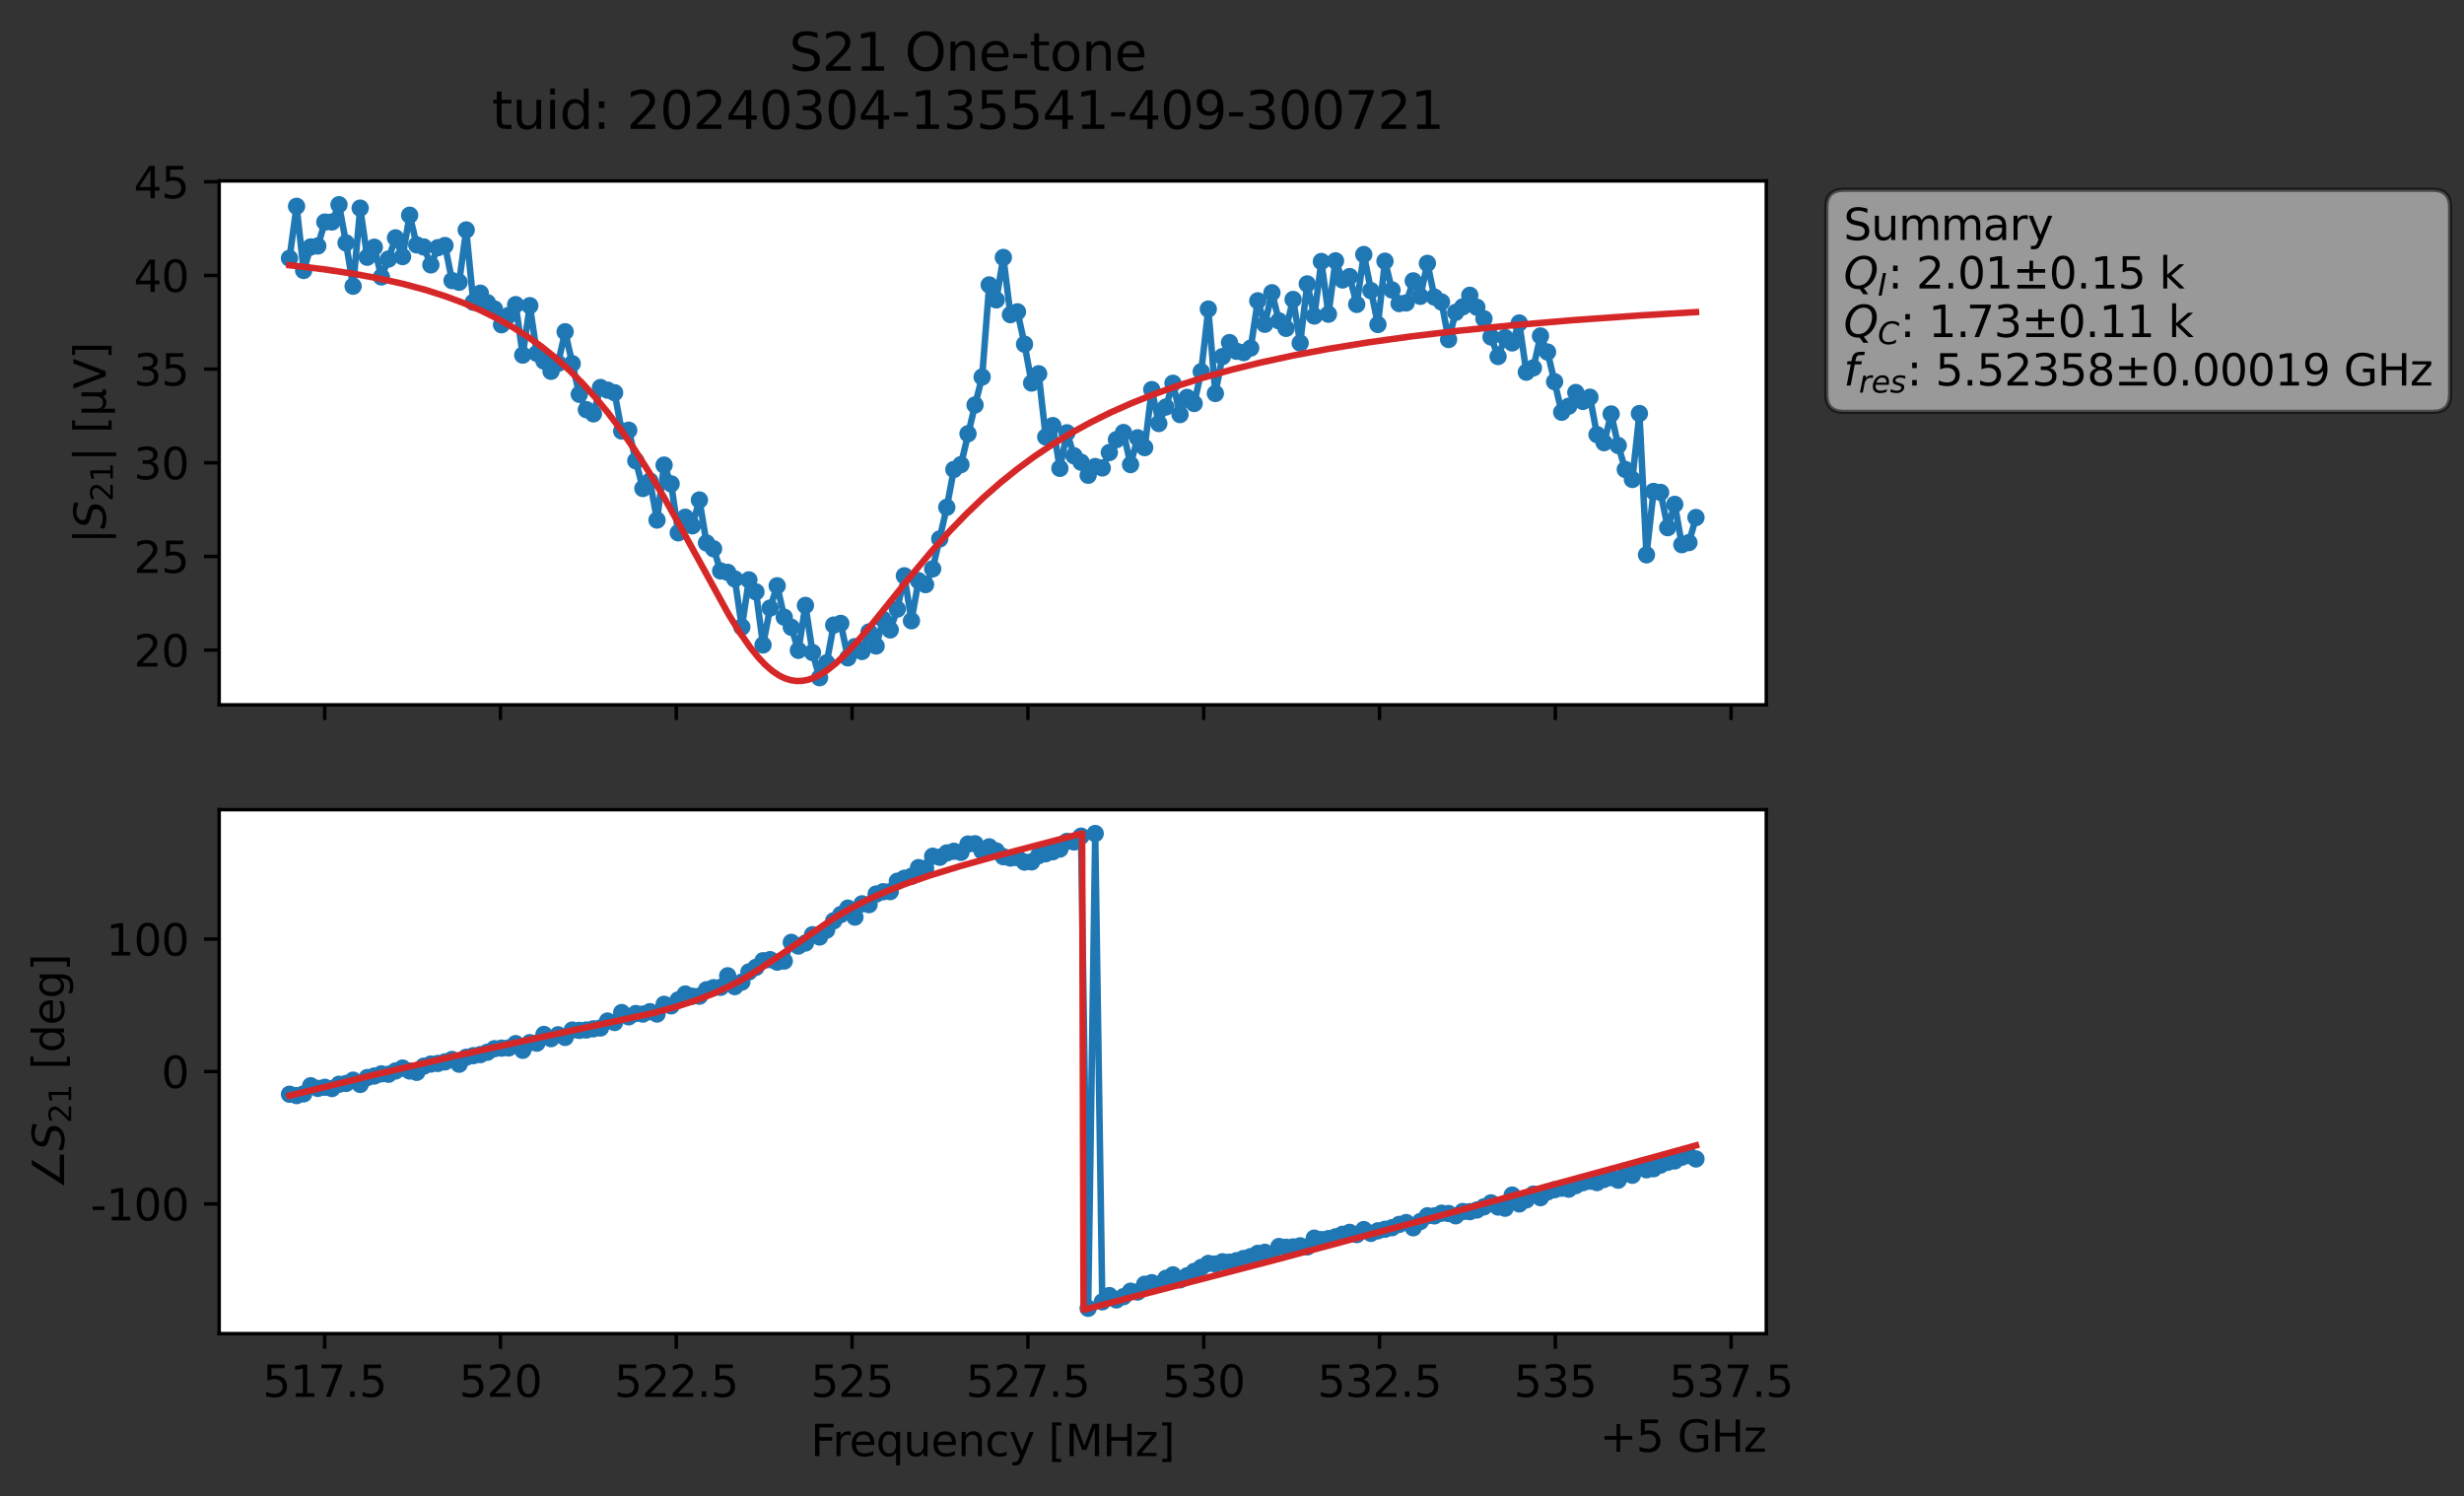 <?xml version="1.0" encoding="utf-8" standalone="no"?>
<!DOCTYPE svg PUBLIC "-//W3C//DTD SVG 1.1//EN"
  "http://www.w3.org/Graphics/SVG/1.1/DTD/svg11.dtd">
<svg xmlns:xlink="http://www.w3.org/1999/xlink" width="568.771pt" height="345.428pt" viewBox="0 0 568.771 345.428" xmlns="http://www.w3.org/2000/svg" version="1.1">
 <rect x="0" y="0" width="568.771" height="345.428" fill="#333333" stroke="none"/>
 <defs>
  <style type="text/css">*{stroke-linejoin: round; stroke-linecap: butt}</style>
 </defs>
 <g id="figure_1">
  <g id="patch_1">
   <path d="M 0 345.428 
L 568.771 345.428 
L 568.771 -0 
L 0 -0 
L 0 345.428 
z
" style="fill: none; opacity: 0"/>
  </g>
  <g id="axes_1">
   <g id="patch_2">
    <path d="M 50.595 162.72 
L 407.715 162.72 
L 407.715 41.76 
L 50.595 41.76 
z
" style="fill: #ffffff"/>
   </g>
   <g id="matplotlib.axis_1">
    <g id="xtick_1">
     <g id="line2d_1">
      <defs>
       <path id="m592cb52340" d="M 0 0 
L 0 3.5 
" style="stroke: #000000; stroke-width: 0.8"/>
      </defs>
      <g>
       <use xlink:href="#m592cb52340" x="74.944" y="162.72" style="stroke: #000000; stroke-width: 0.8"/>
      </g>
     </g>
    </g>
    <g id="xtick_2">
     <g id="line2d_2">
      <g>
       <use xlink:href="#m592cb52340" x="115.526" y="162.72" style="stroke: #000000; stroke-width: 0.8"/>
      </g>
     </g>
    </g>
    <g id="xtick_3">
     <g id="line2d_3">
      <g>
       <use xlink:href="#m592cb52340" x="156.108" y="162.72" style="stroke: #000000; stroke-width: 0.8"/>
      </g>
     </g>
    </g>
    <g id="xtick_4">
     <g id="line2d_4">
      <g>
       <use xlink:href="#m592cb52340" x="196.69" y="162.72" style="stroke: #000000; stroke-width: 0.8"/>
      </g>
     </g>
    </g>
    <g id="xtick_5">
     <g id="line2d_5">
      <g>
       <use xlink:href="#m592cb52340" x="237.272" y="162.72" style="stroke: #000000; stroke-width: 0.8"/>
      </g>
     </g>
    </g>
    <g id="xtick_6">
     <g id="line2d_6">
      <g>
       <use xlink:href="#m592cb52340" x="277.853" y="162.72" style="stroke: #000000; stroke-width: 0.8"/>
      </g>
     </g>
    </g>
    <g id="xtick_7">
     <g id="line2d_7">
      <g>
       <use xlink:href="#m592cb52340" x="318.435" y="162.72" style="stroke: #000000; stroke-width: 0.8"/>
      </g>
     </g>
    </g>
    <g id="xtick_8">
     <g id="line2d_8">
      <g>
       <use xlink:href="#m592cb52340" x="359.017" y="162.72" style="stroke: #000000; stroke-width: 0.8"/>
      </g>
     </g>
    </g>
    <g id="xtick_9">
     <g id="line2d_9">
      <g>
       <use xlink:href="#m592cb52340" x="399.599" y="162.72" style="stroke: #000000; stroke-width: 0.8"/>
      </g>
     </g>
    </g>
   </g>
   <g id="matplotlib.axis_2">
    <g id="ytick_1">
     <g id="line2d_10">
      <defs>
       <path id="m3918a85cfd" d="M 0 0 
L -3.5 0 
" style="stroke: #000000; stroke-width: 0.8"/>
      </defs>
      <g>
       <use xlink:href="#m3918a85cfd" x="50.595" y="150.081" style="stroke: #000000; stroke-width: 0.8"/>
      </g>
     </g>
     <g id="text_1">
      <!-- 20 -->
      <g transform="translate(30.87 153.881) scale(0.1 -0.1)">
       <defs>
        <path id="DejaVuSans-32" d="M 1228 531 
L 3431 531 
L 3431 0 
L 469 0 
L 469 531 
Q 828 903 1448 1529 
Q 2069 2156 2228 2338 
Q 2531 2678 2651 2914 
Q 2772 3150 2772 3378 
Q 2772 3750 2511 3984 
Q 2250 4219 1831 4219 
Q 1534 4219 1204 4116 
Q 875 4013 500 3803 
L 500 4441 
Q 881 4594 1212 4672 
Q 1544 4750 1819 4750 
Q 2544 4750 2975 4387 
Q 3406 4025 3406 3419 
Q 3406 3131 3298 2873 
Q 3191 2616 2906 2266 
Q 2828 2175 2409 1742 
Q 1991 1309 1228 531 
z
" transform="scale(0.016)"/>
        <path id="DejaVuSans-30" d="M 2034 4250 
Q 1547 4250 1301 3770 
Q 1056 3291 1056 2328 
Q 1056 1369 1301 889 
Q 1547 409 2034 409 
Q 2525 409 2770 889 
Q 3016 1369 3016 2328 
Q 3016 3291 2770 3770 
Q 2525 4250 2034 4250 
z
M 2034 4750 
Q 2819 4750 3233 4129 
Q 3647 3509 3647 2328 
Q 3647 1150 3233 529 
Q 2819 -91 2034 -91 
Q 1250 -91 836 529 
Q 422 1150 422 2328 
Q 422 3509 836 4129 
Q 1250 4750 2034 4750 
z
" transform="scale(0.016)"/>
       </defs>
       <use xlink:href="#DejaVuSans-32"/>
       <use xlink:href="#DejaVuSans-30" x="63.623"/>
      </g>
     </g>
    </g>
    <g id="ytick_2">
     <g id="line2d_11">
      <g>
       <use xlink:href="#m3918a85cfd" x="50.595" y="128.457" style="stroke: #000000; stroke-width: 0.8"/>
      </g>
     </g>
     <g id="text_2">
      <!-- 25 -->
      <g transform="translate(30.87 132.257) scale(0.1 -0.1)">
       <defs>
        <path id="DejaVuSans-35" d="M 691 4666 
L 3169 4666 
L 3169 4134 
L 1269 4134 
L 1269 2991 
Q 1406 3038 1543 3061 
Q 1681 3084 1819 3084 
Q 2600 3084 3056 2656 
Q 3513 2228 3513 1497 
Q 3513 744 3044 326 
Q 2575 -91 1722 -91 
Q 1428 -91 1123 -41 
Q 819 9 494 109 
L 494 744 
Q 775 591 1075 516 
Q 1375 441 1709 441 
Q 2250 441 2565 725 
Q 2881 1009 2881 1497 
Q 2881 1984 2565 2268 
Q 2250 2553 1709 2553 
Q 1456 2553 1204 2497 
Q 953 2441 691 2322 
L 691 4666 
z
" transform="scale(0.016)"/>
       </defs>
       <use xlink:href="#DejaVuSans-32"/>
       <use xlink:href="#DejaVuSans-35" x="63.623"/>
      </g>
     </g>
    </g>
    <g id="ytick_3">
     <g id="line2d_12">
      <g>
       <use xlink:href="#m3918a85cfd" x="50.595" y="106.834" style="stroke: #000000; stroke-width: 0.8"/>
      </g>
     </g>
     <g id="text_3">
      <!-- 30 -->
      <g transform="translate(30.87 110.633) scale(0.1 -0.1)">
       <defs>
        <path id="DejaVuSans-33" d="M 2597 2516 
Q 3050 2419 3304 2112 
Q 3559 1806 3559 1356 
Q 3559 666 3084 287 
Q 2609 -91 1734 -91 
Q 1441 -91 1130 -33 
Q 819 25 488 141 
L 488 750 
Q 750 597 1062 519 
Q 1375 441 1716 441 
Q 2309 441 2620 675 
Q 2931 909 2931 1356 
Q 2931 1769 2642 2001 
Q 2353 2234 1838 2234 
L 1294 2234 
L 1294 2753 
L 1863 2753 
Q 2328 2753 2575 2939 
Q 2822 3125 2822 3475 
Q 2822 3834 2567 4026 
Q 2313 4219 1838 4219 
Q 1578 4219 1281 4162 
Q 984 4106 628 3988 
L 628 4550 
Q 988 4650 1302 4700 
Q 1616 4750 1894 4750 
Q 2613 4750 3031 4423 
Q 3450 4097 3450 3541 
Q 3450 3153 3228 2886 
Q 3006 2619 2597 2516 
z
" transform="scale(0.016)"/>
       </defs>
       <use xlink:href="#DejaVuSans-33"/>
       <use xlink:href="#DejaVuSans-30" x="63.623"/>
      </g>
     </g>
    </g>
    <g id="ytick_4">
     <g id="line2d_13">
      <g>
       <use xlink:href="#m3918a85cfd" x="50.595" y="85.21" style="stroke: #000000; stroke-width: 0.8"/>
      </g>
     </g>
     <g id="text_4">
      <!-- 35 -->
      <g transform="translate(30.87 89.009) scale(0.1 -0.1)">
       <use xlink:href="#DejaVuSans-33"/>
       <use xlink:href="#DejaVuSans-35" x="63.623"/>
      </g>
     </g>
    </g>
    <g id="ytick_5">
     <g id="line2d_14">
      <g>
       <use xlink:href="#m3918a85cfd" x="50.595" y="63.586" style="stroke: #000000; stroke-width: 0.8"/>
      </g>
     </g>
     <g id="text_5">
      <!-- 40 -->
      <g transform="translate(30.87 67.385) scale(0.1 -0.1)">
       <defs>
        <path id="DejaVuSans-34" d="M 2419 4116 
L 825 1625 
L 2419 1625 
L 2419 4116 
z
M 2253 4666 
L 3047 4666 
L 3047 1625 
L 3713 1625 
L 3713 1100 
L 3047 1100 
L 3047 0 
L 2419 0 
L 2419 1100 
L 313 1100 
L 313 1709 
L 2253 4666 
z
" transform="scale(0.016)"/>
       </defs>
       <use xlink:href="#DejaVuSans-34"/>
       <use xlink:href="#DejaVuSans-30" x="63.623"/>
      </g>
     </g>
    </g>
    <g id="ytick_6">
     <g id="line2d_15">
      <g>
       <use xlink:href="#m3918a85cfd" x="50.595" y="41.962" style="stroke: #000000; stroke-width: 0.8"/>
      </g>
     </g>
     <g id="text_6">
      <!-- 45 -->
      <g transform="translate(30.87 45.761) scale(0.1 -0.1)">
       <use xlink:href="#DejaVuSans-34"/>
       <use xlink:href="#DejaVuSans-35" x="63.623"/>
      </g>
     </g>
    </g>
    <g id="text_7">
     <!-- $|S_{21}|$ [μV] -->
     <g transform="translate(24.47 125.49) rotate(-90) scale(0.1 -0.1)">
      <defs>
       <path id="DejaVuSans-7c" d="M 1344 4891 
L 1344 -1509 
L 813 -1509 
L 813 4891 
L 1344 4891 
z
" transform="scale(0.016)"/>
       <path id="DejaVuSans-Oblique-53" d="M 3859 4513 
L 3738 3897 
Q 3422 4066 3111 4152 
Q 2800 4238 2509 4238 
Q 1944 4238 1609 3991 
Q 1275 3744 1275 3334 
Q 1275 3109 1398 2989 
Q 1522 2869 2034 2731 
L 2413 2638 
Q 3053 2472 3303 2217 
Q 3553 1963 3553 1503 
Q 3553 797 2998 353 
Q 2444 -91 1538 -91 
Q 1166 -91 791 -17 
Q 416 56 38 206 
L 166 856 
Q 513 641 861 531 
Q 1209 422 1556 422 
Q 2147 422 2503 684 
Q 2859 947 2859 1369 
Q 2859 1650 2717 1795 
Q 2575 1941 2106 2059 
L 1728 2156 
Q 1081 2325 845 2545 
Q 609 2766 609 3163 
Q 609 3859 1145 4304 
Q 1681 4750 2541 4750 
Q 2875 4750 3203 4690 
Q 3531 4631 3859 4513 
z
" transform="scale(0.016)"/>
       <path id="DejaVuSans-31" d="M 794 531 
L 1825 531 
L 1825 4091 
L 703 3866 
L 703 4441 
L 1819 4666 
L 2450 4666 
L 2450 531 
L 3481 531 
L 3481 0 
L 794 0 
L 794 531 
z
" transform="scale(0.016)"/>
       <path id="DejaVuSans-20" transform="scale(0.016)"/>
       <path id="DejaVuSans-5b" d="M 550 4863 
L 1875 4863 
L 1875 4416 
L 1125 4416 
L 1125 -397 
L 1875 -397 
L 1875 -844 
L 550 -844 
L 550 4863 
z
" transform="scale(0.016)"/>
       <path id="DejaVuSans-3bc" d="M 544 -1331 
L 544 3500 
L 1119 3500 
L 1119 1325 
Q 1119 872 1334 640 
Q 1550 409 1972 409 
Q 2434 409 2667 671 
Q 2900 934 2900 1459 
L 2900 3500 
L 3475 3500 
L 3475 806 
Q 3475 619 3529 530 
Q 3584 441 3700 441 
Q 3728 441 3778 458 
Q 3828 475 3916 513 
L 3916 50 
Q 3788 -22 3673 -56 
Q 3559 -91 3450 -91 
Q 3234 -91 3106 31 
Q 2978 153 2931 403 
Q 2775 156 2548 32 
Q 2322 -91 2016 -91 
Q 1697 -91 1473 31 
Q 1250 153 1119 397 
L 1119 -1331 
L 544 -1331 
z
" transform="scale(0.016)"/>
       <path id="DejaVuSans-56" d="M 1831 0 
L 50 4666 
L 709 4666 
L 2188 738 
L 3669 4666 
L 4325 4666 
L 2547 0 
L 1831 0 
z
" transform="scale(0.016)"/>
       <path id="DejaVuSans-5d" d="M 1947 4863 
L 1947 -844 
L 622 -844 
L 622 -397 
L 1369 -397 
L 1369 4416 
L 622 4416 
L 622 4863 
L 1947 4863 
z
" transform="scale(0.016)"/>
      </defs>
      <use xlink:href="#DejaVuSans-7c" transform="translate(0 0.578)"/>
      <use xlink:href="#DejaVuSans-Oblique-53" transform="translate(33.691 0.578)"/>
      <use xlink:href="#DejaVuSans-32" transform="translate(97.168 -15.828) scale(0.7)"/>
      <use xlink:href="#DejaVuSans-31" transform="translate(141.704 -15.828) scale(0.7)"/>
      <use xlink:href="#DejaVuSans-7c" transform="translate(188.975 0.578)"/>
      <use xlink:href="#DejaVuSans-20" transform="translate(222.666 0.578)"/>
      <use xlink:href="#DejaVuSans-5b" transform="translate(254.453 0.578)"/>
      <use xlink:href="#DejaVuSans-3bc" transform="translate(293.467 0.578)"/>
      <use xlink:href="#DejaVuSans-56" transform="translate(357.09 0.578)"/>
      <use xlink:href="#DejaVuSans-5d" transform="translate(425.498 0.578)"/>
     </g>
    </g>
   </g>
   <g id="line2d_16">
    <path d="M 66.828 59.618 
L 68.459 47.628 
L 70.091 62.444 
L 71.722 57.015 
L 73.354 56.784 
L 74.985 51.268 
L 76.617 51.252 
L 78.248 47.258 
L 79.879 56.078 
L 81.511 66.073 
L 83.142 48.047 
L 84.774 59.381 
L 86.405 57.07 
L 88.037 63.934 
L 89.668 59.807 
L 91.299 54.912 
L 92.931 59.234 
L 94.562 49.687 
L 96.194 56.536 
L 97.825 57.014 
L 99.457 61.15 
L 101.088 57.176 
L 102.719 56.677 
L 104.351 64.778 
L 105.982 65.154 
L 107.614 53.083 
L 109.245 69.772 
L 110.877 67.691 
L 112.508 69.875 
L 114.14 71.323 
L 115.771 74.968 
L 117.402 72.814 
L 119.034 70.328 
L 120.665 81.98 
L 122.297 70.566 
L 123.928 81.582 
L 125.56 83.347 
L 127.191 85.724 
L 128.822 83.882 
L 130.454 76.585 
L 133.717 91.021 
L 135.348 94.577 
L 136.98 95.541 
L 138.611 89.46 
L 141.874 90.658 
L 143.505 99.514 
L 145.137 99.323 
L 146.768 106.372 
L 148.4 112.77 
L 150.031 111.043 
L 151.662 120.057 
L 153.294 107.366 
L 154.925 111.711 
L 156.557 122.997 
L 158.188 119.406 
L 159.82 121.386 
L 161.451 115.433 
L 163.082 125.335 
L 164.714 126.686 
L 166.345 131.809 
L 167.977 132.13 
L 169.608 133.651 
L 171.24 144.754 
L 172.871 133.869 
L 174.502 136.638 
L 176.134 148.89 
L 177.765 140.369 
L 179.397 135.226 
L 181.028 142.475 
L 182.66 144.807 
L 184.291 150.132 
L 185.922 139.761 
L 187.554 150.635 
L 189.185 156.455 
L 190.817 153.021 
L 192.448 144.31 
L 194.08 143.914 
L 195.711 151.868 
L 197.342 149.273 
L 198.974 150.402 
L 200.605 145.89 
L 202.237 149.132 
L 203.868 143.008 
L 205.5 145.417 
L 207.131 140.617 
L 208.762 132.924 
L 210.394 143.316 
L 212.025 134.053 
L 213.657 134.965 
L 215.288 131.327 
L 218.551 117.111 
L 220.182 108.378 
L 221.814 107.263 
L 225.077 93.491 
L 226.708 87.028 
L 228.34 65.778 
L 229.971 69.233 
L 231.602 59.429 
L 233.234 72.641 
L 234.865 71.986 
L 236.497 79.462 
L 238.128 88.431 
L 239.76 86.288 
L 241.391 100.872 
L 243.022 98.251 
L 244.654 108.118 
L 246.285 99.909 
L 247.917 105.217 
L 249.548 106.702 
L 251.18 109.719 
L 252.811 107.698 
L 254.442 108.026 
L 256.074 104.464 
L 257.705 101.5 
L 259.337 99.853 
L 260.968 107.245 
L 262.6 101.074 
L 264.231 103.337 
L 265.862 89.939 
L 267.494 97.772 
L 269.125 93.96 
L 270.757 88.482 
L 272.388 95.708 
L 274.02 91.74 
L 275.651 93.159 
L 277.282 85.8 
L 278.914 71.35 
L 280.545 90.835 
L 282.177 82.316 
L 283.808 79.084 
L 285.44 81.098 
L 287.071 81.404 
L 288.703 80.359 
L 290.334 69.446 
L 291.965 74.86 
L 293.597 67.588 
L 295.228 74.075 
L 296.86 75.803 
L 298.491 69.132 
L 300.123 79.197 
L 301.754 65.543 
L 303.385 72.953 
L 305.017 60.364 
L 306.648 72.53 
L 308.28 60.219 
L 309.911 64.631 
L 311.543 63.846 
L 313.174 70.276 
L 314.805 58.756 
L 318.068 74.915 
L 319.7 60.293 
L 321.331 66.955 
L 322.963 70.08 
L 324.594 69.934 
L 326.225 64.843 
L 327.857 68.413 
L 329.488 60.798 
L 331.12 68.587 
L 332.751 69.716 
L 334.383 78.382 
L 336.014 72.113 
L 337.645 70.836 
L 339.277 68.166 
L 342.54 73.587 
L 344.171 77.789 
L 345.803 82.305 
L 347.434 77.932 
L 349.065 79.165 
L 350.697 74.563 
L 352.328 85.92 
L 353.96 84.922 
L 355.591 77.559 
L 357.223 81.275 
L 360.485 95.171 
L 362.117 93.772 
L 363.748 90.614 
L 365.38 92.671 
L 367.011 91.693 
L 368.643 100.336 
L 370.274 102.194 
L 371.905 95.562 
L 373.537 102.84 
L 375.168 108.379 
L 376.8 110.686 
L 378.431 95.464 
L 380.063 128.085 
L 381.694 113.452 
L 383.325 113.678 
L 384.957 121.811 
L 386.588 116.432 
L 388.22 125.746 
L 389.851 125.265 
L 391.483 119.468 
L 391.483 119.468 
" clip-path="url(#pf4d6a0296d)" style="fill: none; stroke: #1f77b4; stroke-width: 1.5; stroke-linecap: square"/>
    <defs>
     <path id="ma728f78e64" d="M 0 1.5 
C 0.398 1.5 0.779 1.342 1.061 1.061 
C 1.342 0.779 1.5 0.398 1.5 0 
C 1.5 -0.398 1.342 -0.779 1.061 -1.061 
C 0.779 -1.342 0.398 -1.5 0 -1.5 
C -0.398 -1.5 -0.779 -1.342 -1.061 -1.061 
C -1.342 -0.779 -1.5 -0.398 -1.5 0 
C -1.5 0.398 -1.342 0.779 -1.061 1.061 
C -0.779 1.342 -0.398 1.5 0 1.5 
z
" style="stroke: #1f77b4"/>
    </defs>
    <g clip-path="url(#pf4d6a0296d)">
     <use xlink:href="#ma728f78e64" x="66.828" y="59.618" style="fill: #1f77b4; stroke: #1f77b4"/>
     <use xlink:href="#ma728f78e64" x="68.459" y="47.628" style="fill: #1f77b4; stroke: #1f77b4"/>
     <use xlink:href="#ma728f78e64" x="70.091" y="62.444" style="fill: #1f77b4; stroke: #1f77b4"/>
     <use xlink:href="#ma728f78e64" x="71.722" y="57.015" style="fill: #1f77b4; stroke: #1f77b4"/>
     <use xlink:href="#ma728f78e64" x="73.354" y="56.784" style="fill: #1f77b4; stroke: #1f77b4"/>
     <use xlink:href="#ma728f78e64" x="74.985" y="51.268" style="fill: #1f77b4; stroke: #1f77b4"/>
     <use xlink:href="#ma728f78e64" x="76.617" y="51.252" style="fill: #1f77b4; stroke: #1f77b4"/>
     <use xlink:href="#ma728f78e64" x="78.248" y="47.258" style="fill: #1f77b4; stroke: #1f77b4"/>
     <use xlink:href="#ma728f78e64" x="79.879" y="56.078" style="fill: #1f77b4; stroke: #1f77b4"/>
     <use xlink:href="#ma728f78e64" x="81.511" y="66.073" style="fill: #1f77b4; stroke: #1f77b4"/>
     <use xlink:href="#ma728f78e64" x="83.142" y="48.047" style="fill: #1f77b4; stroke: #1f77b4"/>
     <use xlink:href="#ma728f78e64" x="84.774" y="59.381" style="fill: #1f77b4; stroke: #1f77b4"/>
     <use xlink:href="#ma728f78e64" x="86.405" y="57.07" style="fill: #1f77b4; stroke: #1f77b4"/>
     <use xlink:href="#ma728f78e64" x="88.037" y="63.934" style="fill: #1f77b4; stroke: #1f77b4"/>
     <use xlink:href="#ma728f78e64" x="89.668" y="59.807" style="fill: #1f77b4; stroke: #1f77b4"/>
     <use xlink:href="#ma728f78e64" x="91.299" y="54.912" style="fill: #1f77b4; stroke: #1f77b4"/>
     <use xlink:href="#ma728f78e64" x="92.931" y="59.234" style="fill: #1f77b4; stroke: #1f77b4"/>
     <use xlink:href="#ma728f78e64" x="94.562" y="49.687" style="fill: #1f77b4; stroke: #1f77b4"/>
     <use xlink:href="#ma728f78e64" x="96.194" y="56.536" style="fill: #1f77b4; stroke: #1f77b4"/>
     <use xlink:href="#ma728f78e64" x="97.825" y="57.014" style="fill: #1f77b4; stroke: #1f77b4"/>
     <use xlink:href="#ma728f78e64" x="99.457" y="61.15" style="fill: #1f77b4; stroke: #1f77b4"/>
     <use xlink:href="#ma728f78e64" x="101.088" y="57.176" style="fill: #1f77b4; stroke: #1f77b4"/>
     <use xlink:href="#ma728f78e64" x="102.719" y="56.677" style="fill: #1f77b4; stroke: #1f77b4"/>
     <use xlink:href="#ma728f78e64" x="104.351" y="64.778" style="fill: #1f77b4; stroke: #1f77b4"/>
     <use xlink:href="#ma728f78e64" x="105.982" y="65.154" style="fill: #1f77b4; stroke: #1f77b4"/>
     <use xlink:href="#ma728f78e64" x="107.614" y="53.083" style="fill: #1f77b4; stroke: #1f77b4"/>
     <use xlink:href="#ma728f78e64" x="109.245" y="69.772" style="fill: #1f77b4; stroke: #1f77b4"/>
     <use xlink:href="#ma728f78e64" x="110.877" y="67.691" style="fill: #1f77b4; stroke: #1f77b4"/>
     <use xlink:href="#ma728f78e64" x="112.508" y="69.875" style="fill: #1f77b4; stroke: #1f77b4"/>
     <use xlink:href="#ma728f78e64" x="114.14" y="71.323" style="fill: #1f77b4; stroke: #1f77b4"/>
     <use xlink:href="#ma728f78e64" x="115.771" y="74.968" style="fill: #1f77b4; stroke: #1f77b4"/>
     <use xlink:href="#ma728f78e64" x="117.402" y="72.814" style="fill: #1f77b4; stroke: #1f77b4"/>
     <use xlink:href="#ma728f78e64" x="119.034" y="70.328" style="fill: #1f77b4; stroke: #1f77b4"/>
     <use xlink:href="#ma728f78e64" x="120.665" y="81.98" style="fill: #1f77b4; stroke: #1f77b4"/>
     <use xlink:href="#ma728f78e64" x="122.297" y="70.566" style="fill: #1f77b4; stroke: #1f77b4"/>
     <use xlink:href="#ma728f78e64" x="123.928" y="81.582" style="fill: #1f77b4; stroke: #1f77b4"/>
     <use xlink:href="#ma728f78e64" x="125.56" y="83.347" style="fill: #1f77b4; stroke: #1f77b4"/>
     <use xlink:href="#ma728f78e64" x="127.191" y="85.724" style="fill: #1f77b4; stroke: #1f77b4"/>
     <use xlink:href="#ma728f78e64" x="128.822" y="83.882" style="fill: #1f77b4; stroke: #1f77b4"/>
     <use xlink:href="#ma728f78e64" x="130.454" y="76.585" style="fill: #1f77b4; stroke: #1f77b4"/>
     <use xlink:href="#ma728f78e64" x="132.085" y="83.945" style="fill: #1f77b4; stroke: #1f77b4"/>
     <use xlink:href="#ma728f78e64" x="133.717" y="91.021" style="fill: #1f77b4; stroke: #1f77b4"/>
     <use xlink:href="#ma728f78e64" x="135.348" y="94.577" style="fill: #1f77b4; stroke: #1f77b4"/>
     <use xlink:href="#ma728f78e64" x="136.98" y="95.541" style="fill: #1f77b4; stroke: #1f77b4"/>
     <use xlink:href="#ma728f78e64" x="138.611" y="89.46" style="fill: #1f77b4; stroke: #1f77b4"/>
     <use xlink:href="#ma728f78e64" x="140.242" y="90.064" style="fill: #1f77b4; stroke: #1f77b4"/>
     <use xlink:href="#ma728f78e64" x="141.874" y="90.658" style="fill: #1f77b4; stroke: #1f77b4"/>
     <use xlink:href="#ma728f78e64" x="143.505" y="99.514" style="fill: #1f77b4; stroke: #1f77b4"/>
     <use xlink:href="#ma728f78e64" x="145.137" y="99.323" style="fill: #1f77b4; stroke: #1f77b4"/>
     <use xlink:href="#ma728f78e64" x="146.768" y="106.372" style="fill: #1f77b4; stroke: #1f77b4"/>
     <use xlink:href="#ma728f78e64" x="148.4" y="112.77" style="fill: #1f77b4; stroke: #1f77b4"/>
     <use xlink:href="#ma728f78e64" x="150.031" y="111.043" style="fill: #1f77b4; stroke: #1f77b4"/>
     <use xlink:href="#ma728f78e64" x="151.662" y="120.057" style="fill: #1f77b4; stroke: #1f77b4"/>
     <use xlink:href="#ma728f78e64" x="153.294" y="107.366" style="fill: #1f77b4; stroke: #1f77b4"/>
     <use xlink:href="#ma728f78e64" x="154.925" y="111.711" style="fill: #1f77b4; stroke: #1f77b4"/>
     <use xlink:href="#ma728f78e64" x="156.557" y="122.997" style="fill: #1f77b4; stroke: #1f77b4"/>
     <use xlink:href="#ma728f78e64" x="158.188" y="119.406" style="fill: #1f77b4; stroke: #1f77b4"/>
     <use xlink:href="#ma728f78e64" x="159.82" y="121.386" style="fill: #1f77b4; stroke: #1f77b4"/>
     <use xlink:href="#ma728f78e64" x="161.451" y="115.433" style="fill: #1f77b4; stroke: #1f77b4"/>
     <use xlink:href="#ma728f78e64" x="163.082" y="125.335" style="fill: #1f77b4; stroke: #1f77b4"/>
     <use xlink:href="#ma728f78e64" x="164.714" y="126.686" style="fill: #1f77b4; stroke: #1f77b4"/>
     <use xlink:href="#ma728f78e64" x="166.345" y="131.809" style="fill: #1f77b4; stroke: #1f77b4"/>
     <use xlink:href="#ma728f78e64" x="167.977" y="132.13" style="fill: #1f77b4; stroke: #1f77b4"/>
     <use xlink:href="#ma728f78e64" x="169.608" y="133.651" style="fill: #1f77b4; stroke: #1f77b4"/>
     <use xlink:href="#ma728f78e64" x="171.24" y="144.754" style="fill: #1f77b4; stroke: #1f77b4"/>
     <use xlink:href="#ma728f78e64" x="172.871" y="133.869" style="fill: #1f77b4; stroke: #1f77b4"/>
     <use xlink:href="#ma728f78e64" x="174.502" y="136.638" style="fill: #1f77b4; stroke: #1f77b4"/>
     <use xlink:href="#ma728f78e64" x="176.134" y="148.89" style="fill: #1f77b4; stroke: #1f77b4"/>
     <use xlink:href="#ma728f78e64" x="177.765" y="140.369" style="fill: #1f77b4; stroke: #1f77b4"/>
     <use xlink:href="#ma728f78e64" x="179.397" y="135.226" style="fill: #1f77b4; stroke: #1f77b4"/>
     <use xlink:href="#ma728f78e64" x="181.028" y="142.475" style="fill: #1f77b4; stroke: #1f77b4"/>
     <use xlink:href="#ma728f78e64" x="182.66" y="144.807" style="fill: #1f77b4; stroke: #1f77b4"/>
     <use xlink:href="#ma728f78e64" x="184.291" y="150.132" style="fill: #1f77b4; stroke: #1f77b4"/>
     <use xlink:href="#ma728f78e64" x="185.922" y="139.761" style="fill: #1f77b4; stroke: #1f77b4"/>
     <use xlink:href="#ma728f78e64" x="187.554" y="150.635" style="fill: #1f77b4; stroke: #1f77b4"/>
     <use xlink:href="#ma728f78e64" x="189.185" y="156.455" style="fill: #1f77b4; stroke: #1f77b4"/>
     <use xlink:href="#ma728f78e64" x="190.817" y="153.021" style="fill: #1f77b4; stroke: #1f77b4"/>
     <use xlink:href="#ma728f78e64" x="192.448" y="144.31" style="fill: #1f77b4; stroke: #1f77b4"/>
     <use xlink:href="#ma728f78e64" x="194.08" y="143.914" style="fill: #1f77b4; stroke: #1f77b4"/>
     <use xlink:href="#ma728f78e64" x="195.711" y="151.868" style="fill: #1f77b4; stroke: #1f77b4"/>
     <use xlink:href="#ma728f78e64" x="197.342" y="149.273" style="fill: #1f77b4; stroke: #1f77b4"/>
     <use xlink:href="#ma728f78e64" x="198.974" y="150.402" style="fill: #1f77b4; stroke: #1f77b4"/>
     <use xlink:href="#ma728f78e64" x="200.605" y="145.89" style="fill: #1f77b4; stroke: #1f77b4"/>
     <use xlink:href="#ma728f78e64" x="202.237" y="149.132" style="fill: #1f77b4; stroke: #1f77b4"/>
     <use xlink:href="#ma728f78e64" x="203.868" y="143.008" style="fill: #1f77b4; stroke: #1f77b4"/>
     <use xlink:href="#ma728f78e64" x="205.5" y="145.417" style="fill: #1f77b4; stroke: #1f77b4"/>
     <use xlink:href="#ma728f78e64" x="207.131" y="140.617" style="fill: #1f77b4; stroke: #1f77b4"/>
     <use xlink:href="#ma728f78e64" x="208.762" y="132.924" style="fill: #1f77b4; stroke: #1f77b4"/>
     <use xlink:href="#ma728f78e64" x="210.394" y="143.316" style="fill: #1f77b4; stroke: #1f77b4"/>
     <use xlink:href="#ma728f78e64" x="212.025" y="134.053" style="fill: #1f77b4; stroke: #1f77b4"/>
     <use xlink:href="#ma728f78e64" x="213.657" y="134.965" style="fill: #1f77b4; stroke: #1f77b4"/>
     <use xlink:href="#ma728f78e64" x="215.288" y="131.327" style="fill: #1f77b4; stroke: #1f77b4"/>
     <use xlink:href="#ma728f78e64" x="216.92" y="124.413" style="fill: #1f77b4; stroke: #1f77b4"/>
     <use xlink:href="#ma728f78e64" x="218.551" y="117.111" style="fill: #1f77b4; stroke: #1f77b4"/>
     <use xlink:href="#ma728f78e64" x="220.182" y="108.378" style="fill: #1f77b4; stroke: #1f77b4"/>
     <use xlink:href="#ma728f78e64" x="221.814" y="107.263" style="fill: #1f77b4; stroke: #1f77b4"/>
     <use xlink:href="#ma728f78e64" x="223.445" y="100.135" style="fill: #1f77b4; stroke: #1f77b4"/>
     <use xlink:href="#ma728f78e64" x="225.077" y="93.491" style="fill: #1f77b4; stroke: #1f77b4"/>
     <use xlink:href="#ma728f78e64" x="226.708" y="87.028" style="fill: #1f77b4; stroke: #1f77b4"/>
     <use xlink:href="#ma728f78e64" x="228.34" y="65.778" style="fill: #1f77b4; stroke: #1f77b4"/>
     <use xlink:href="#ma728f78e64" x="229.971" y="69.233" style="fill: #1f77b4; stroke: #1f77b4"/>
     <use xlink:href="#ma728f78e64" x="231.602" y="59.429" style="fill: #1f77b4; stroke: #1f77b4"/>
     <use xlink:href="#ma728f78e64" x="233.234" y="72.641" style="fill: #1f77b4; stroke: #1f77b4"/>
     <use xlink:href="#ma728f78e64" x="234.865" y="71.986" style="fill: #1f77b4; stroke: #1f77b4"/>
     <use xlink:href="#ma728f78e64" x="236.497" y="79.462" style="fill: #1f77b4; stroke: #1f77b4"/>
     <use xlink:href="#ma728f78e64" x="238.128" y="88.431" style="fill: #1f77b4; stroke: #1f77b4"/>
     <use xlink:href="#ma728f78e64" x="239.76" y="86.288" style="fill: #1f77b4; stroke: #1f77b4"/>
     <use xlink:href="#ma728f78e64" x="241.391" y="100.872" style="fill: #1f77b4; stroke: #1f77b4"/>
     <use xlink:href="#ma728f78e64" x="243.022" y="98.251" style="fill: #1f77b4; stroke: #1f77b4"/>
     <use xlink:href="#ma728f78e64" x="244.654" y="108.118" style="fill: #1f77b4; stroke: #1f77b4"/>
     <use xlink:href="#ma728f78e64" x="246.285" y="99.909" style="fill: #1f77b4; stroke: #1f77b4"/>
     <use xlink:href="#ma728f78e64" x="247.917" y="105.217" style="fill: #1f77b4; stroke: #1f77b4"/>
     <use xlink:href="#ma728f78e64" x="249.548" y="106.702" style="fill: #1f77b4; stroke: #1f77b4"/>
     <use xlink:href="#ma728f78e64" x="251.18" y="109.719" style="fill: #1f77b4; stroke: #1f77b4"/>
     <use xlink:href="#ma728f78e64" x="252.811" y="107.698" style="fill: #1f77b4; stroke: #1f77b4"/>
     <use xlink:href="#ma728f78e64" x="254.442" y="108.026" style="fill: #1f77b4; stroke: #1f77b4"/>
     <use xlink:href="#ma728f78e64" x="256.074" y="104.464" style="fill: #1f77b4; stroke: #1f77b4"/>
     <use xlink:href="#ma728f78e64" x="257.705" y="101.5" style="fill: #1f77b4; stroke: #1f77b4"/>
     <use xlink:href="#ma728f78e64" x="259.337" y="99.853" style="fill: #1f77b4; stroke: #1f77b4"/>
     <use xlink:href="#ma728f78e64" x="260.968" y="107.245" style="fill: #1f77b4; stroke: #1f77b4"/>
     <use xlink:href="#ma728f78e64" x="262.6" y="101.074" style="fill: #1f77b4; stroke: #1f77b4"/>
     <use xlink:href="#ma728f78e64" x="264.231" y="103.337" style="fill: #1f77b4; stroke: #1f77b4"/>
     <use xlink:href="#ma728f78e64" x="265.862" y="89.939" style="fill: #1f77b4; stroke: #1f77b4"/>
     <use xlink:href="#ma728f78e64" x="267.494" y="97.772" style="fill: #1f77b4; stroke: #1f77b4"/>
     <use xlink:href="#ma728f78e64" x="269.125" y="93.96" style="fill: #1f77b4; stroke: #1f77b4"/>
     <use xlink:href="#ma728f78e64" x="270.757" y="88.482" style="fill: #1f77b4; stroke: #1f77b4"/>
     <use xlink:href="#ma728f78e64" x="272.388" y="95.708" style="fill: #1f77b4; stroke: #1f77b4"/>
     <use xlink:href="#ma728f78e64" x="274.02" y="91.74" style="fill: #1f77b4; stroke: #1f77b4"/>
     <use xlink:href="#ma728f78e64" x="275.651" y="93.159" style="fill: #1f77b4; stroke: #1f77b4"/>
     <use xlink:href="#ma728f78e64" x="277.282" y="85.8" style="fill: #1f77b4; stroke: #1f77b4"/>
     <use xlink:href="#ma728f78e64" x="278.914" y="71.35" style="fill: #1f77b4; stroke: #1f77b4"/>
     <use xlink:href="#ma728f78e64" x="280.545" y="90.835" style="fill: #1f77b4; stroke: #1f77b4"/>
     <use xlink:href="#ma728f78e64" x="282.177" y="82.316" style="fill: #1f77b4; stroke: #1f77b4"/>
     <use xlink:href="#ma728f78e64" x="283.808" y="79.084" style="fill: #1f77b4; stroke: #1f77b4"/>
     <use xlink:href="#ma728f78e64" x="285.44" y="81.098" style="fill: #1f77b4; stroke: #1f77b4"/>
     <use xlink:href="#ma728f78e64" x="287.071" y="81.404" style="fill: #1f77b4; stroke: #1f77b4"/>
     <use xlink:href="#ma728f78e64" x="288.703" y="80.359" style="fill: #1f77b4; stroke: #1f77b4"/>
     <use xlink:href="#ma728f78e64" x="290.334" y="69.446" style="fill: #1f77b4; stroke: #1f77b4"/>
     <use xlink:href="#ma728f78e64" x="291.965" y="74.86" style="fill: #1f77b4; stroke: #1f77b4"/>
     <use xlink:href="#ma728f78e64" x="293.597" y="67.588" style="fill: #1f77b4; stroke: #1f77b4"/>
     <use xlink:href="#ma728f78e64" x="295.228" y="74.075" style="fill: #1f77b4; stroke: #1f77b4"/>
     <use xlink:href="#ma728f78e64" x="296.86" y="75.803" style="fill: #1f77b4; stroke: #1f77b4"/>
     <use xlink:href="#ma728f78e64" x="298.491" y="69.132" style="fill: #1f77b4; stroke: #1f77b4"/>
     <use xlink:href="#ma728f78e64" x="300.123" y="79.197" style="fill: #1f77b4; stroke: #1f77b4"/>
     <use xlink:href="#ma728f78e64" x="301.754" y="65.543" style="fill: #1f77b4; stroke: #1f77b4"/>
     <use xlink:href="#ma728f78e64" x="303.385" y="72.953" style="fill: #1f77b4; stroke: #1f77b4"/>
     <use xlink:href="#ma728f78e64" x="305.017" y="60.364" style="fill: #1f77b4; stroke: #1f77b4"/>
     <use xlink:href="#ma728f78e64" x="306.648" y="72.53" style="fill: #1f77b4; stroke: #1f77b4"/>
     <use xlink:href="#ma728f78e64" x="308.28" y="60.219" style="fill: #1f77b4; stroke: #1f77b4"/>
     <use xlink:href="#ma728f78e64" x="309.911" y="64.631" style="fill: #1f77b4; stroke: #1f77b4"/>
     <use xlink:href="#ma728f78e64" x="311.543" y="63.846" style="fill: #1f77b4; stroke: #1f77b4"/>
     <use xlink:href="#ma728f78e64" x="313.174" y="70.276" style="fill: #1f77b4; stroke: #1f77b4"/>
     <use xlink:href="#ma728f78e64" x="314.805" y="58.756" style="fill: #1f77b4; stroke: #1f77b4"/>
     <use xlink:href="#ma728f78e64" x="316.437" y="67.09" style="fill: #1f77b4; stroke: #1f77b4"/>
     <use xlink:href="#ma728f78e64" x="318.068" y="74.915" style="fill: #1f77b4; stroke: #1f77b4"/>
     <use xlink:href="#ma728f78e64" x="319.7" y="60.293" style="fill: #1f77b4; stroke: #1f77b4"/>
     <use xlink:href="#ma728f78e64" x="321.331" y="66.955" style="fill: #1f77b4; stroke: #1f77b4"/>
     <use xlink:href="#ma728f78e64" x="322.963" y="70.08" style="fill: #1f77b4; stroke: #1f77b4"/>
     <use xlink:href="#ma728f78e64" x="324.594" y="69.934" style="fill: #1f77b4; stroke: #1f77b4"/>
     <use xlink:href="#ma728f78e64" x="326.225" y="64.843" style="fill: #1f77b4; stroke: #1f77b4"/>
     <use xlink:href="#ma728f78e64" x="327.857" y="68.413" style="fill: #1f77b4; stroke: #1f77b4"/>
     <use xlink:href="#ma728f78e64" x="329.488" y="60.798" style="fill: #1f77b4; stroke: #1f77b4"/>
     <use xlink:href="#ma728f78e64" x="331.12" y="68.587" style="fill: #1f77b4; stroke: #1f77b4"/>
     <use xlink:href="#ma728f78e64" x="332.751" y="69.716" style="fill: #1f77b4; stroke: #1f77b4"/>
     <use xlink:href="#ma728f78e64" x="334.383" y="78.382" style="fill: #1f77b4; stroke: #1f77b4"/>
     <use xlink:href="#ma728f78e64" x="336.014" y="72.113" style="fill: #1f77b4; stroke: #1f77b4"/>
     <use xlink:href="#ma728f78e64" x="337.645" y="70.836" style="fill: #1f77b4; stroke: #1f77b4"/>
     <use xlink:href="#ma728f78e64" x="339.277" y="68.166" style="fill: #1f77b4; stroke: #1f77b4"/>
     <use xlink:href="#ma728f78e64" x="340.908" y="70.923" style="fill: #1f77b4; stroke: #1f77b4"/>
     <use xlink:href="#ma728f78e64" x="342.54" y="73.587" style="fill: #1f77b4; stroke: #1f77b4"/>
     <use xlink:href="#ma728f78e64" x="344.171" y="77.789" style="fill: #1f77b4; stroke: #1f77b4"/>
     <use xlink:href="#ma728f78e64" x="345.803" y="82.305" style="fill: #1f77b4; stroke: #1f77b4"/>
     <use xlink:href="#ma728f78e64" x="347.434" y="77.932" style="fill: #1f77b4; stroke: #1f77b4"/>
     <use xlink:href="#ma728f78e64" x="349.065" y="79.165" style="fill: #1f77b4; stroke: #1f77b4"/>
     <use xlink:href="#ma728f78e64" x="350.697" y="74.563" style="fill: #1f77b4; stroke: #1f77b4"/>
     <use xlink:href="#ma728f78e64" x="352.328" y="85.92" style="fill: #1f77b4; stroke: #1f77b4"/>
     <use xlink:href="#ma728f78e64" x="353.96" y="84.922" style="fill: #1f77b4; stroke: #1f77b4"/>
     <use xlink:href="#ma728f78e64" x="355.591" y="77.559" style="fill: #1f77b4; stroke: #1f77b4"/>
     <use xlink:href="#ma728f78e64" x="357.223" y="81.275" style="fill: #1f77b4; stroke: #1f77b4"/>
     <use xlink:href="#ma728f78e64" x="358.854" y="88.119" style="fill: #1f77b4; stroke: #1f77b4"/>
     <use xlink:href="#ma728f78e64" x="360.485" y="95.171" style="fill: #1f77b4; stroke: #1f77b4"/>
     <use xlink:href="#ma728f78e64" x="362.117" y="93.772" style="fill: #1f77b4; stroke: #1f77b4"/>
     <use xlink:href="#ma728f78e64" x="363.748" y="90.614" style="fill: #1f77b4; stroke: #1f77b4"/>
     <use xlink:href="#ma728f78e64" x="365.38" y="92.671" style="fill: #1f77b4; stroke: #1f77b4"/>
     <use xlink:href="#ma728f78e64" x="367.011" y="91.693" style="fill: #1f77b4; stroke: #1f77b4"/>
     <use xlink:href="#ma728f78e64" x="368.643" y="100.336" style="fill: #1f77b4; stroke: #1f77b4"/>
     <use xlink:href="#ma728f78e64" x="370.274" y="102.194" style="fill: #1f77b4; stroke: #1f77b4"/>
     <use xlink:href="#ma728f78e64" x="371.905" y="95.562" style="fill: #1f77b4; stroke: #1f77b4"/>
     <use xlink:href="#ma728f78e64" x="373.537" y="102.84" style="fill: #1f77b4; stroke: #1f77b4"/>
     <use xlink:href="#ma728f78e64" x="375.168" y="108.379" style="fill: #1f77b4; stroke: #1f77b4"/>
     <use xlink:href="#ma728f78e64" x="376.8" y="110.686" style="fill: #1f77b4; stroke: #1f77b4"/>
     <use xlink:href="#ma728f78e64" x="378.431" y="95.464" style="fill: #1f77b4; stroke: #1f77b4"/>
     <use xlink:href="#ma728f78e64" x="380.063" y="128.085" style="fill: #1f77b4; stroke: #1f77b4"/>
     <use xlink:href="#ma728f78e64" x="381.694" y="113.452" style="fill: #1f77b4; stroke: #1f77b4"/>
     <use xlink:href="#ma728f78e64" x="383.325" y="113.678" style="fill: #1f77b4; stroke: #1f77b4"/>
     <use xlink:href="#ma728f78e64" x="384.957" y="121.811" style="fill: #1f77b4; stroke: #1f77b4"/>
     <use xlink:href="#ma728f78e64" x="386.588" y="116.432" style="fill: #1f77b4; stroke: #1f77b4"/>
     <use xlink:href="#ma728f78e64" x="388.22" y="125.746" style="fill: #1f77b4; stroke: #1f77b4"/>
     <use xlink:href="#ma728f78e64" x="389.851" y="125.265" style="fill: #1f77b4; stroke: #1f77b4"/>
     <use xlink:href="#ma728f78e64" x="391.483" y="119.468" style="fill: #1f77b4; stroke: #1f77b4"/>
    </g>
   </g>
   <g id="line2d_17">
    <path d="M 66.828 61.223 
L 74.628 62.147 
L 81.452 63.17 
L 87.627 64.315 
L 93.151 65.561 
L 98.351 66.967 
L 102.901 68.424 
L 107.126 69.999 
L 111.025 71.678 
L 114.925 73.606 
L 118.5 75.624 
L 121.75 77.696 
L 124.999 80.021 
L 128.249 82.628 
L 131.499 85.547 
L 134.424 88.464 
L 137.349 91.678 
L 140.273 95.205 
L 143.198 99.059 
L 146.448 103.731 
L 149.698 108.805 
L 153.273 114.815 
L 157.497 122.38 
L 168.222 141.903 
L 170.821 146.086 
L 173.096 149.348 
L 175.046 151.771 
L 176.671 153.487 
L 178.296 154.898 
L 179.921 155.984 
L 181.221 156.61 
L 182.521 157.018 
L 183.821 157.207 
L 185.121 157.184 
L 186.421 156.954 
L 187.72 156.528 
L 189.345 155.741 
L 190.97 154.696 
L 192.92 153.148 
L 195.195 151.006 
L 197.795 148.22 
L 201.37 144.006 
L 209.819 133.503 
L 215.019 127.296 
L 219.243 122.589 
L 223.143 118.555 
L 227.043 114.829 
L 230.943 111.404 
L 234.842 108.268 
L 238.742 105.4 
L 242.967 102.572 
L 247.192 100.007 
L 251.741 97.511 
L 256.291 95.258 
L 261.166 93.086 
L 266.365 91.009 
L 271.89 89.041 
L 277.74 87.186 
L 284.239 85.364 
L 291.064 83.681 
L 298.538 82.065 
L 306.663 80.535 
L 315.762 79.052 
L 325.837 77.644 
L 336.886 76.327 
L 349.235 75.082 
L 363.209 73.901 
L 379.133 72.784 
L 391.483 72.052 
L 391.483 72.052 
" clip-path="url(#pf4d6a0296d)" style="fill: none; stroke: #d62728; stroke-width: 1.5; stroke-linecap: square"/>
   </g>
   <g id="patch_3">
    <path d="M 50.595 162.72 
L 50.595 41.76 
" style="fill: none; stroke: #000000; stroke-width: 0.8; stroke-linejoin: miter; stroke-linecap: square"/>
   </g>
   <g id="patch_4">
    <path d="M 407.715 162.72 
L 407.715 41.76 
" style="fill: none; stroke: #000000; stroke-width: 0.8; stroke-linejoin: miter; stroke-linecap: square"/>
   </g>
   <g id="patch_5">
    <path d="M 50.595 162.72 
L 407.715 162.72 
" style="fill: none; stroke: #000000; stroke-width: 0.8; stroke-linejoin: miter; stroke-linecap: square"/>
   </g>
   <g id="patch_6">
    <path d="M 50.595 41.76 
L 407.715 41.76 
" style="fill: none; stroke: #000000; stroke-width: 0.8; stroke-linejoin: miter; stroke-linecap: square"/>
   </g>
   <g id="text_8">
    <g id="patch_7">
     <path d="M 425.571 95.08 
L 561.571 95.08 
Q 565.571 95.08 565.571 91.08 
L 565.571 47.808 
Q 565.571 43.808 561.571 43.808 
L 425.571 43.808 
Q 421.571 43.808 421.571 47.808 
L 421.571 91.08 
Q 421.571 95.08 425.571 95.08 
z
" style="fill: #ffffff; opacity: 0.5; stroke: #000000; stroke-linejoin: miter"/>
    </g>
    <!-- Summary -->
    <g transform="translate(425.571 55.406) scale(0.1 -0.1)">
     <defs>
      <path id="DejaVuSans-53" d="M 3425 4513 
L 3425 3897 
Q 3066 4069 2747 4153 
Q 2428 4238 2131 4238 
Q 1616 4238 1336 4038 
Q 1056 3838 1056 3469 
Q 1056 3159 1242 3001 
Q 1428 2844 1947 2747 
L 2328 2669 
Q 3034 2534 3370 2195 
Q 3706 1856 3706 1288 
Q 3706 609 3251 259 
Q 2797 -91 1919 -91 
Q 1588 -91 1214 -16 
Q 841 59 441 206 
L 441 856 
Q 825 641 1194 531 
Q 1563 422 1919 422 
Q 2459 422 2753 634 
Q 3047 847 3047 1241 
Q 3047 1584 2836 1778 
Q 2625 1972 2144 2069 
L 1759 2144 
Q 1053 2284 737 2584 
Q 422 2884 422 3419 
Q 422 4038 858 4394 
Q 1294 4750 2059 4750 
Q 2388 4750 2728 4690 
Q 3069 4631 3425 4513 
z
" transform="scale(0.016)"/>
      <path id="DejaVuSans-75" d="M 544 1381 
L 544 3500 
L 1119 3500 
L 1119 1403 
Q 1119 906 1312 657 
Q 1506 409 1894 409 
Q 2359 409 2629 706 
Q 2900 1003 2900 1516 
L 2900 3500 
L 3475 3500 
L 3475 0 
L 2900 0 
L 2900 538 
Q 2691 219 2414 64 
Q 2138 -91 1772 -91 
Q 1169 -91 856 284 
Q 544 659 544 1381 
z
M 1991 3584 
L 1991 3584 
z
" transform="scale(0.016)"/>
      <path id="DejaVuSans-6d" d="M 3328 2828 
Q 3544 3216 3844 3400 
Q 4144 3584 4550 3584 
Q 5097 3584 5394 3201 
Q 5691 2819 5691 2113 
L 5691 0 
L 5113 0 
L 5113 2094 
Q 5113 2597 4934 2840 
Q 4756 3084 4391 3084 
Q 3944 3084 3684 2787 
Q 3425 2491 3425 1978 
L 3425 0 
L 2847 0 
L 2847 2094 
Q 2847 2600 2669 2842 
Q 2491 3084 2119 3084 
Q 1678 3084 1418 2786 
Q 1159 2488 1159 1978 
L 1159 0 
L 581 0 
L 581 3500 
L 1159 3500 
L 1159 2956 
Q 1356 3278 1631 3431 
Q 1906 3584 2284 3584 
Q 2666 3584 2933 3390 
Q 3200 3197 3328 2828 
z
" transform="scale(0.016)"/>
      <path id="DejaVuSans-61" d="M 2194 1759 
Q 1497 1759 1228 1600 
Q 959 1441 959 1056 
Q 959 750 1161 570 
Q 1363 391 1709 391 
Q 2188 391 2477 730 
Q 2766 1069 2766 1631 
L 2766 1759 
L 2194 1759 
z
M 3341 1997 
L 3341 0 
L 2766 0 
L 2766 531 
Q 2569 213 2275 61 
Q 1981 -91 1556 -91 
Q 1019 -91 701 211 
Q 384 513 384 1019 
Q 384 1609 779 1909 
Q 1175 2209 1959 2209 
L 2766 2209 
L 2766 2266 
Q 2766 2663 2505 2880 
Q 2244 3097 1772 3097 
Q 1472 3097 1187 3025 
Q 903 2953 641 2809 
L 641 3341 
Q 956 3463 1253 3523 
Q 1550 3584 1831 3584 
Q 2591 3584 2966 3190 
Q 3341 2797 3341 1997 
z
" transform="scale(0.016)"/>
      <path id="DejaVuSans-72" d="M 2631 2963 
Q 2534 3019 2420 3045 
Q 2306 3072 2169 3072 
Q 1681 3072 1420 2755 
Q 1159 2438 1159 1844 
L 1159 0 
L 581 0 
L 581 3500 
L 1159 3500 
L 1159 2956 
Q 1341 3275 1631 3429 
Q 1922 3584 2338 3584 
Q 2397 3584 2469 3576 
Q 2541 3569 2628 3553 
L 2631 2963 
z
" transform="scale(0.016)"/>
      <path id="DejaVuSans-79" d="M 2059 -325 
Q 1816 -950 1584 -1140 
Q 1353 -1331 966 -1331 
L 506 -1331 
L 506 -850 
L 844 -850 
Q 1081 -850 1212 -737 
Q 1344 -625 1503 -206 
L 1606 56 
L 191 3500 
L 800 3500 
L 1894 763 
L 2988 3500 
L 3597 3500 
L 2059 -325 
z
" transform="scale(0.016)"/>
     </defs>
     <use xlink:href="#DejaVuSans-53"/>
     <use xlink:href="#DejaVuSans-75" x="63.477"/>
     <use xlink:href="#DejaVuSans-6d" x="126.855"/>
     <use xlink:href="#DejaVuSans-6d" x="224.268"/>
     <use xlink:href="#DejaVuSans-61" x="321.68"/>
     <use xlink:href="#DejaVuSans-72" x="382.959"/>
     <use xlink:href="#DejaVuSans-79" x="424.072"/>
    </g>
    <!-- $Q_I$: 2.01$\pm$0.15 k -->
    <g transform="translate(425.571 66.604) scale(0.1 -0.1)">
     <defs>
      <path id="DejaVuSans-Oblique-51" d="M 2309 -84 
Q 2275 -88 2237 -89 
Q 2200 -91 2125 -91 
Q 1250 -91 756 411 
Q 263 913 263 1797 
Q 263 2319 452 2844 
Q 641 3369 978 3788 
Q 1369 4269 1858 4509 
Q 2347 4750 2938 4750 
Q 3794 4750 4287 4245 
Q 4781 3741 4781 2869 
Q 4781 1928 4265 1147 
Q 3750 366 2919 44 
L 3553 -825 
L 2847 -825 
L 2309 -84 
z
M 2919 4238 
Q 2400 4238 2003 3986 
Q 1606 3734 1313 3219 
Q 1125 2891 1026 2522 
Q 928 2153 928 1778 
Q 928 1128 1239 775 
Q 1550 422 2119 422 
Q 2631 422 3032 676 
Q 3434 931 3719 1434 
Q 3909 1772 4009 2142 
Q 4109 2513 4109 2881 
Q 4109 3528 3796 3883 
Q 3484 4238 2919 4238 
z
" transform="scale(0.016)"/>
      <path id="DejaVuSans-Oblique-49" d="M 1081 4666 
L 1716 4666 
L 806 0 
L 172 0 
L 1081 4666 
z
" transform="scale(0.016)"/>
      <path id="DejaVuSans-3a" d="M 750 794 
L 1409 794 
L 1409 0 
L 750 0 
L 750 794 
z
M 750 3309 
L 1409 3309 
L 1409 2516 
L 750 2516 
L 750 3309 
z
" transform="scale(0.016)"/>
      <path id="DejaVuSans-2e" d="M 684 794 
L 1344 794 
L 1344 0 
L 684 0 
L 684 794 
z
" transform="scale(0.016)"/>
      <path id="DejaVuSans-b1" d="M 2944 4013 
L 2944 2803 
L 4684 2803 
L 4684 2272 
L 2944 2272 
L 2944 1063 
L 2419 1063 
L 2419 2272 
L 678 2272 
L 678 2803 
L 2419 2803 
L 2419 4013 
L 2944 4013 
z
M 678 531 
L 4684 531 
L 4684 0 
L 678 0 
L 678 531 
z
" transform="scale(0.016)"/>
      <path id="DejaVuSans-6b" d="M 581 4863 
L 1159 4863 
L 1159 1991 
L 2875 3500 
L 3609 3500 
L 1753 1863 
L 3688 0 
L 2938 0 
L 1159 1709 
L 1159 0 
L 581 0 
L 581 4863 
z
" transform="scale(0.016)"/>
     </defs>
     <use xlink:href="#DejaVuSans-Oblique-51" transform="translate(0 0.016)"/>
     <use xlink:href="#DejaVuSans-Oblique-49" transform="translate(78.711 -16.391) scale(0.7)"/>
     <use xlink:href="#DejaVuSans-3a" transform="translate(102.09 0.016)"/>
     <use xlink:href="#DejaVuSans-20" transform="translate(135.781 0.016)"/>
     <use xlink:href="#DejaVuSans-32" transform="translate(167.568 0.016)"/>
     <use xlink:href="#DejaVuSans-2e" transform="translate(231.191 0.016)"/>
     <use xlink:href="#DejaVuSans-30" transform="translate(262.979 0.016)"/>
     <use xlink:href="#DejaVuSans-31" transform="translate(326.602 0.016)"/>
     <use xlink:href="#DejaVuSans-b1" transform="translate(390.225 0.016)"/>
     <use xlink:href="#DejaVuSans-30" transform="translate(474.014 0.016)"/>
     <use xlink:href="#DejaVuSans-2e" transform="translate(537.637 0.016)"/>
     <use xlink:href="#DejaVuSans-31" transform="translate(569.424 0.016)"/>
     <use xlink:href="#DejaVuSans-35" transform="translate(633.047 0.016)"/>
     <use xlink:href="#DejaVuSans-20" transform="translate(696.67 0.016)"/>
     <use xlink:href="#DejaVuSans-6b" transform="translate(728.457 0.016)"/>
    </g>
    <!-- $Q_C$: 1.73$\pm$0.11 k -->
    <g transform="translate(425.571 77.802) scale(0.1 -0.1)">
     <defs>
      <path id="DejaVuSans-Oblique-43" d="M 4447 4306 
L 4319 3641 
Q 4019 3944 3683 4091 
Q 3347 4238 2956 4238 
Q 2422 4238 2017 3981 
Q 1613 3725 1319 3200 
Q 1131 2863 1032 2486 
Q 934 2109 934 1728 
Q 934 1091 1264 756 
Q 1594 422 2222 422 
Q 2656 422 3056 561 
Q 3456 700 3834 978 
L 3688 231 
Q 3316 72 2936 -9 
Q 2556 -91 2175 -91 
Q 1278 -91 773 396 
Q 269 884 269 1753 
Q 269 2309 461 2846 
Q 653 3384 1013 3828 
Q 1394 4300 1883 4525 
Q 2372 4750 3022 4750 
Q 3422 4750 3780 4639 
Q 4138 4528 4447 4306 
z
" transform="scale(0.016)"/>
      <path id="DejaVuSans-37" d="M 525 4666 
L 3525 4666 
L 3525 4397 
L 1831 0 
L 1172 0 
L 2766 4134 
L 525 4134 
L 525 4666 
z
" transform="scale(0.016)"/>
     </defs>
     <use xlink:href="#DejaVuSans-Oblique-51" transform="translate(0 0.016)"/>
     <use xlink:href="#DejaVuSans-Oblique-43" transform="translate(78.711 -16.391) scale(0.7)"/>
     <use xlink:href="#DejaVuSans-3a" transform="translate(130.322 0.016)"/>
     <use xlink:href="#DejaVuSans-20" transform="translate(164.014 0.016)"/>
     <use xlink:href="#DejaVuSans-31" transform="translate(195.801 0.016)"/>
     <use xlink:href="#DejaVuSans-2e" transform="translate(259.424 0.016)"/>
     <use xlink:href="#DejaVuSans-37" transform="translate(283.461 0.016)"/>
     <use xlink:href="#DejaVuSans-33" transform="translate(347.084 0.016)"/>
     <use xlink:href="#DejaVuSans-b1" transform="translate(410.707 0.016)"/>
     <use xlink:href="#DejaVuSans-30" transform="translate(494.496 0.016)"/>
     <use xlink:href="#DejaVuSans-2e" transform="translate(558.119 0.016)"/>
     <use xlink:href="#DejaVuSans-31" transform="translate(589.906 0.016)"/>
     <use xlink:href="#DejaVuSans-31" transform="translate(653.529 0.016)"/>
     <use xlink:href="#DejaVuSans-20" transform="translate(717.152 0.016)"/>
     <use xlink:href="#DejaVuSans-6b" transform="translate(748.939 0.016)"/>
    </g>
    <!-- $f_{res}$: 5.52358$\pm$0.00019 GHz -->
    <g transform="translate(425.571 89) scale(0.1 -0.1)">
     <defs>
      <path id="DejaVuSans-Oblique-66" d="M 3059 4863 
L 2969 4384 
L 2419 4384 
Q 2106 4384 1964 4261 
Q 1822 4138 1753 3809 
L 1691 3500 
L 2638 3500 
L 2553 3053 
L 1606 3053 
L 1013 0 
L 434 0 
L 1031 3053 
L 481 3053 
L 563 3500 
L 1113 3500 
L 1159 3744 
Q 1278 4363 1576 4613 
Q 1875 4863 2516 4863 
L 3059 4863 
z
" transform="scale(0.016)"/>
      <path id="DejaVuSans-Oblique-72" d="M 2853 2969 
Q 2766 3016 2653 3041 
Q 2541 3066 2413 3066 
Q 1953 3066 1609 2717 
Q 1266 2369 1153 1784 
L 800 0 
L 225 0 
L 909 3500 
L 1484 3500 
L 1375 2956 
Q 1603 3259 1920 3421 
Q 2238 3584 2597 3584 
Q 2691 3584 2781 3573 
Q 2872 3563 2963 3538 
L 2853 2969 
z
" transform="scale(0.016)"/>
      <path id="DejaVuSans-Oblique-65" d="M 3078 2063 
Q 3088 2113 3092 2166 
Q 3097 2219 3097 2272 
Q 3097 2653 2873 2875 
Q 2650 3097 2266 3097 
Q 1838 3097 1509 2826 
Q 1181 2556 1013 2059 
L 3078 2063 
z
M 3578 1613 
L 903 1613 
Q 884 1494 878 1425 
Q 872 1356 872 1306 
Q 872 872 1139 634 
Q 1406 397 1894 397 
Q 2269 397 2603 481 
Q 2938 566 3225 728 
L 3116 159 
Q 2806 34 2476 -28 
Q 2147 -91 1806 -91 
Q 1078 -91 686 257 
Q 294 606 294 1247 
Q 294 1794 489 2264 
Q 684 2734 1063 3103 
Q 1306 3334 1642 3459 
Q 1978 3584 2356 3584 
Q 2950 3584 3301 3228 
Q 3653 2872 3653 2272 
Q 3653 2128 3634 1964 
Q 3616 1800 3578 1613 
z
" transform="scale(0.016)"/>
      <path id="DejaVuSans-Oblique-73" d="M 3200 3397 
L 3091 2853 
Q 2863 2978 2609 3040 
Q 2356 3103 2088 3103 
Q 1634 3103 1373 2948 
Q 1113 2794 1113 2528 
Q 1113 2219 1719 2053 
Q 1766 2041 1788 2034 
L 1972 1978 
Q 2547 1819 2739 1644 
Q 2931 1469 2931 1166 
Q 2931 609 2489 259 
Q 2047 -91 1331 -91 
Q 1053 -91 747 -37 
Q 441 16 72 128 
L 184 722 
Q 500 559 806 475 
Q 1113 391 1394 391 
Q 1816 391 2080 572 
Q 2344 753 2344 1031 
Q 2344 1331 1650 1516 
L 1591 1531 
L 1394 1581 
Q 956 1697 753 1886 
Q 550 2075 550 2369 
Q 550 2928 970 3256 
Q 1391 3584 2113 3584 
Q 2397 3584 2667 3537 
Q 2938 3491 3200 3397 
z
" transform="scale(0.016)"/>
      <path id="DejaVuSans-38" d="M 2034 2216 
Q 1584 2216 1326 1975 
Q 1069 1734 1069 1313 
Q 1069 891 1326 650 
Q 1584 409 2034 409 
Q 2484 409 2743 651 
Q 3003 894 3003 1313 
Q 3003 1734 2745 1975 
Q 2488 2216 2034 2216 
z
M 1403 2484 
Q 997 2584 770 2862 
Q 544 3141 544 3541 
Q 544 4100 942 4425 
Q 1341 4750 2034 4750 
Q 2731 4750 3128 4425 
Q 3525 4100 3525 3541 
Q 3525 3141 3298 2862 
Q 3072 2584 2669 2484 
Q 3125 2378 3379 2068 
Q 3634 1759 3634 1313 
Q 3634 634 3220 271 
Q 2806 -91 2034 -91 
Q 1263 -91 848 271 
Q 434 634 434 1313 
Q 434 1759 690 2068 
Q 947 2378 1403 2484 
z
M 1172 3481 
Q 1172 3119 1398 2916 
Q 1625 2713 2034 2713 
Q 2441 2713 2670 2916 
Q 2900 3119 2900 3481 
Q 2900 3844 2670 4047 
Q 2441 4250 2034 4250 
Q 1625 4250 1398 4047 
Q 1172 3844 1172 3481 
z
" transform="scale(0.016)"/>
      <path id="DejaVuSans-39" d="M 703 97 
L 703 672 
Q 941 559 1184 500 
Q 1428 441 1663 441 
Q 2288 441 2617 861 
Q 2947 1281 2994 2138 
Q 2813 1869 2534 1725 
Q 2256 1581 1919 1581 
Q 1219 1581 811 2004 
Q 403 2428 403 3163 
Q 403 3881 828 4315 
Q 1253 4750 1959 4750 
Q 2769 4750 3195 4129 
Q 3622 3509 3622 2328 
Q 3622 1225 3098 567 
Q 2575 -91 1691 -91 
Q 1453 -91 1209 -44 
Q 966 3 703 97 
z
M 1959 2075 
Q 2384 2075 2632 2365 
Q 2881 2656 2881 3163 
Q 2881 3666 2632 3958 
Q 2384 4250 1959 4250 
Q 1534 4250 1286 3958 
Q 1038 3666 1038 3163 
Q 1038 2656 1286 2365 
Q 1534 2075 1959 2075 
z
" transform="scale(0.016)"/>
      <path id="DejaVuSans-47" d="M 3809 666 
L 3809 1919 
L 2778 1919 
L 2778 2438 
L 4434 2438 
L 4434 434 
Q 4069 175 3628 42 
Q 3188 -91 2688 -91 
Q 1594 -91 976 548 
Q 359 1188 359 2328 
Q 359 3472 976 4111 
Q 1594 4750 2688 4750 
Q 3144 4750 3555 4637 
Q 3966 4525 4313 4306 
L 4313 3634 
Q 3963 3931 3569 4081 
Q 3175 4231 2741 4231 
Q 1884 4231 1454 3753 
Q 1025 3275 1025 2328 
Q 1025 1384 1454 906 
Q 1884 428 2741 428 
Q 3075 428 3337 486 
Q 3600 544 3809 666 
z
" transform="scale(0.016)"/>
      <path id="DejaVuSans-48" d="M 628 4666 
L 1259 4666 
L 1259 2753 
L 3553 2753 
L 3553 4666 
L 4184 4666 
L 4184 0 
L 3553 0 
L 3553 2222 
L 1259 2222 
L 1259 0 
L 628 0 
L 628 4666 
z
" transform="scale(0.016)"/>
      <path id="DejaVuSans-7a" d="M 353 3500 
L 3084 3500 
L 3084 2975 
L 922 459 
L 3084 459 
L 3084 0 
L 275 0 
L 275 525 
L 2438 3041 
L 353 3041 
L 353 3500 
z
" transform="scale(0.016)"/>
     </defs>
     <use xlink:href="#DejaVuSans-Oblique-66" transform="translate(0 0.016)"/>
     <use xlink:href="#DejaVuSans-Oblique-72" transform="translate(35.205 -16.391) scale(0.7)"/>
     <use xlink:href="#DejaVuSans-Oblique-65" transform="translate(63.984 -16.391) scale(0.7)"/>
     <use xlink:href="#DejaVuSans-Oblique-73" transform="translate(107.051 -16.391) scale(0.7)"/>
     <use xlink:href="#DejaVuSans-3a" transform="translate(146.255 0.016)"/>
     <use xlink:href="#DejaVuSans-20" transform="translate(179.946 0.016)"/>
     <use xlink:href="#DejaVuSans-35" transform="translate(211.733 0.016)"/>
     <use xlink:href="#DejaVuSans-2e" transform="translate(275.356 0.016)"/>
     <use xlink:href="#DejaVuSans-35" transform="translate(307.144 0.016)"/>
     <use xlink:href="#DejaVuSans-32" transform="translate(370.767 0.016)"/>
     <use xlink:href="#DejaVuSans-33" transform="translate(434.39 0.016)"/>
     <use xlink:href="#DejaVuSans-35" transform="translate(498.013 0.016)"/>
     <use xlink:href="#DejaVuSans-38" transform="translate(561.636 0.016)"/>
     <use xlink:href="#DejaVuSans-b1" transform="translate(625.259 0.016)"/>
     <use xlink:href="#DejaVuSans-30" transform="translate(709.048 0.016)"/>
     <use xlink:href="#DejaVuSans-2e" transform="translate(772.671 0.016)"/>
     <use xlink:href="#DejaVuSans-30" transform="translate(804.458 0.016)"/>
     <use xlink:href="#DejaVuSans-30" transform="translate(868.081 0.016)"/>
     <use xlink:href="#DejaVuSans-30" transform="translate(931.704 0.016)"/>
     <use xlink:href="#DejaVuSans-31" transform="translate(995.327 0.016)"/>
     <use xlink:href="#DejaVuSans-39" transform="translate(1058.95 0.016)"/>
     <use xlink:href="#DejaVuSans-20" transform="translate(1122.573 0.016)"/>
     <use xlink:href="#DejaVuSans-47" transform="translate(1154.36 0.016)"/>
     <use xlink:href="#DejaVuSans-48" transform="translate(1231.851 0.016)"/>
     <use xlink:href="#DejaVuSans-7a" transform="translate(1307.046 0.016)"/>
    </g>
   </g>
  </g>
  <g id="axes_2">
   <g id="patch_8">
    <path d="M 50.595 307.872 
L 407.715 307.872 
L 407.715 186.912 
L 50.595 186.912 
z
" style="fill: #ffffff"/>
   </g>
   <g id="matplotlib.axis_3">
    <g id="xtick_10">
     <g id="line2d_18">
      <g>
       <use xlink:href="#m592cb52340" x="74.944" y="307.872" style="stroke: #000000; stroke-width: 0.8"/>
      </g>
     </g>
     <g id="text_9">
      <!-- 517.5 -->
      <g transform="translate(60.63 322.47) scale(0.1 -0.1)">
       <use xlink:href="#DejaVuSans-35"/>
       <use xlink:href="#DejaVuSans-31" x="63.623"/>
       <use xlink:href="#DejaVuSans-37" x="127.246"/>
       <use xlink:href="#DejaVuSans-2e" x="190.869"/>
       <use xlink:href="#DejaVuSans-35" x="222.656"/>
      </g>
     </g>
    </g>
    <g id="xtick_11">
     <g id="line2d_19">
      <g>
       <use xlink:href="#m592cb52340" x="115.526" y="307.872" style="stroke: #000000; stroke-width: 0.8"/>
      </g>
     </g>
     <g id="text_10">
      <!-- 520 -->
      <g transform="translate(105.982 322.47) scale(0.1 -0.1)">
       <use xlink:href="#DejaVuSans-35"/>
       <use xlink:href="#DejaVuSans-32" x="63.623"/>
       <use xlink:href="#DejaVuSans-30" x="127.246"/>
      </g>
     </g>
    </g>
    <g id="xtick_12">
     <g id="line2d_20">
      <g>
       <use xlink:href="#m592cb52340" x="156.108" y="307.872" style="stroke: #000000; stroke-width: 0.8"/>
      </g>
     </g>
     <g id="text_11">
      <!-- 522.5 -->
      <g transform="translate(141.794 322.47) scale(0.1 -0.1)">
       <use xlink:href="#DejaVuSans-35"/>
       <use xlink:href="#DejaVuSans-32" x="63.623"/>
       <use xlink:href="#DejaVuSans-32" x="127.246"/>
       <use xlink:href="#DejaVuSans-2e" x="190.869"/>
       <use xlink:href="#DejaVuSans-35" x="222.656"/>
      </g>
     </g>
    </g>
    <g id="xtick_13">
     <g id="line2d_21">
      <g>
       <use xlink:href="#m592cb52340" x="196.69" y="307.872" style="stroke: #000000; stroke-width: 0.8"/>
      </g>
     </g>
     <g id="text_12">
      <!-- 525 -->
      <g transform="translate(187.146 322.47) scale(0.1 -0.1)">
       <use xlink:href="#DejaVuSans-35"/>
       <use xlink:href="#DejaVuSans-32" x="63.623"/>
       <use xlink:href="#DejaVuSans-35" x="127.246"/>
      </g>
     </g>
    </g>
    <g id="xtick_14">
     <g id="line2d_22">
      <g>
       <use xlink:href="#m592cb52340" x="237.272" y="307.872" style="stroke: #000000; stroke-width: 0.8"/>
      </g>
     </g>
     <g id="text_13">
      <!-- 527.5 -->
      <g transform="translate(222.958 322.47) scale(0.1 -0.1)">
       <use xlink:href="#DejaVuSans-35"/>
       <use xlink:href="#DejaVuSans-32" x="63.623"/>
       <use xlink:href="#DejaVuSans-37" x="127.246"/>
       <use xlink:href="#DejaVuSans-2e" x="190.869"/>
       <use xlink:href="#DejaVuSans-35" x="222.656"/>
      </g>
     </g>
    </g>
    <g id="xtick_15">
     <g id="line2d_23">
      <g>
       <use xlink:href="#m592cb52340" x="277.853" y="307.872" style="stroke: #000000; stroke-width: 0.8"/>
      </g>
     </g>
     <g id="text_14">
      <!-- 530 -->
      <g transform="translate(268.31 322.47) scale(0.1 -0.1)">
       <use xlink:href="#DejaVuSans-35"/>
       <use xlink:href="#DejaVuSans-33" x="63.623"/>
       <use xlink:href="#DejaVuSans-30" x="127.246"/>
      </g>
     </g>
    </g>
    <g id="xtick_16">
     <g id="line2d_24">
      <g>
       <use xlink:href="#m592cb52340" x="318.435" y="307.872" style="stroke: #000000; stroke-width: 0.8"/>
      </g>
     </g>
     <g id="text_15">
      <!-- 532.5 -->
      <g transform="translate(304.121 322.47) scale(0.1 -0.1)">
       <use xlink:href="#DejaVuSans-35"/>
       <use xlink:href="#DejaVuSans-33" x="63.623"/>
       <use xlink:href="#DejaVuSans-32" x="127.246"/>
       <use xlink:href="#DejaVuSans-2e" x="190.869"/>
       <use xlink:href="#DejaVuSans-35" x="222.656"/>
      </g>
     </g>
    </g>
    <g id="xtick_17">
     <g id="line2d_25">
      <g>
       <use xlink:href="#m592cb52340" x="359.017" y="307.872" style="stroke: #000000; stroke-width: 0.8"/>
      </g>
     </g>
     <g id="text_16">
      <!-- 535 -->
      <g transform="translate(349.473 322.47) scale(0.1 -0.1)">
       <use xlink:href="#DejaVuSans-35"/>
       <use xlink:href="#DejaVuSans-33" x="63.623"/>
       <use xlink:href="#DejaVuSans-35" x="127.246"/>
      </g>
     </g>
    </g>
    <g id="xtick_18">
     <g id="line2d_26">
      <g>
       <use xlink:href="#m592cb52340" x="399.599" y="307.872" style="stroke: #000000; stroke-width: 0.8"/>
      </g>
     </g>
     <g id="text_17">
      <!-- 537.5 -->
      <g transform="translate(385.285 322.47) scale(0.1 -0.1)">
       <use xlink:href="#DejaVuSans-35"/>
       <use xlink:href="#DejaVuSans-33" x="63.623"/>
       <use xlink:href="#DejaVuSans-37" x="127.246"/>
       <use xlink:href="#DejaVuSans-2e" x="190.869"/>
       <use xlink:href="#DejaVuSans-35" x="222.656"/>
      </g>
     </g>
    </g>
    <g id="text_18">
     <!-- Frequency [MHz] -->
     <g transform="translate(187.137 336.149) scale(0.1 -0.1)">
      <defs>
       <path id="DejaVuSans-46" d="M 628 4666 
L 3309 4666 
L 3309 4134 
L 1259 4134 
L 1259 2759 
L 3109 2759 
L 3109 2228 
L 1259 2228 
L 1259 0 
L 628 0 
L 628 4666 
z
" transform="scale(0.016)"/>
       <path id="DejaVuSans-65" d="M 3597 1894 
L 3597 1613 
L 953 1613 
Q 991 1019 1311 708 
Q 1631 397 2203 397 
Q 2534 397 2845 478 
Q 3156 559 3463 722 
L 3463 178 
Q 3153 47 2828 -22 
Q 2503 -91 2169 -91 
Q 1331 -91 842 396 
Q 353 884 353 1716 
Q 353 2575 817 3079 
Q 1281 3584 2069 3584 
Q 2775 3584 3186 3129 
Q 3597 2675 3597 1894 
z
M 3022 2063 
Q 3016 2534 2758 2815 
Q 2500 3097 2075 3097 
Q 1594 3097 1305 2825 
Q 1016 2553 972 2059 
L 3022 2063 
z
" transform="scale(0.016)"/>
       <path id="DejaVuSans-71" d="M 947 1747 
Q 947 1113 1208 752 
Q 1469 391 1925 391 
Q 2381 391 2643 752 
Q 2906 1113 2906 1747 
Q 2906 2381 2643 2742 
Q 2381 3103 1925 3103 
Q 1469 3103 1208 2742 
Q 947 2381 947 1747 
z
M 2906 525 
Q 2725 213 2448 61 
Q 2172 -91 1784 -91 
Q 1150 -91 751 415 
Q 353 922 353 1747 
Q 353 2572 751 3078 
Q 1150 3584 1784 3584 
Q 2172 3584 2448 3432 
Q 2725 3281 2906 2969 
L 2906 3500 
L 3481 3500 
L 3481 -1331 
L 2906 -1331 
L 2906 525 
z
" transform="scale(0.016)"/>
       <path id="DejaVuSans-6e" d="M 3513 2113 
L 3513 0 
L 2938 0 
L 2938 2094 
Q 2938 2591 2744 2837 
Q 2550 3084 2163 3084 
Q 1697 3084 1428 2787 
Q 1159 2491 1159 1978 
L 1159 0 
L 581 0 
L 581 3500 
L 1159 3500 
L 1159 2956 
Q 1366 3272 1645 3428 
Q 1925 3584 2291 3584 
Q 2894 3584 3203 3211 
Q 3513 2838 3513 2113 
z
" transform="scale(0.016)"/>
       <path id="DejaVuSans-63" d="M 3122 3366 
L 3122 2828 
Q 2878 2963 2633 3030 
Q 2388 3097 2138 3097 
Q 1578 3097 1268 2742 
Q 959 2388 959 1747 
Q 959 1106 1268 751 
Q 1578 397 2138 397 
Q 2388 397 2633 464 
Q 2878 531 3122 666 
L 3122 134 
Q 2881 22 2623 -34 
Q 2366 -91 2075 -91 
Q 1284 -91 818 406 
Q 353 903 353 1747 
Q 353 2603 823 3093 
Q 1294 3584 2113 3584 
Q 2378 3584 2631 3529 
Q 2884 3475 3122 3366 
z
" transform="scale(0.016)"/>
       <path id="DejaVuSans-4d" d="M 628 4666 
L 1569 4666 
L 2759 1491 
L 3956 4666 
L 4897 4666 
L 4897 0 
L 4281 0 
L 4281 4097 
L 3078 897 
L 2444 897 
L 1241 4097 
L 1241 0 
L 628 0 
L 628 4666 
z
" transform="scale(0.016)"/>
      </defs>
      <use xlink:href="#DejaVuSans-46"/>
      <use xlink:href="#DejaVuSans-72" x="50.27"/>
      <use xlink:href="#DejaVuSans-65" x="89.133"/>
      <use xlink:href="#DejaVuSans-71" x="150.656"/>
      <use xlink:href="#DejaVuSans-75" x="214.133"/>
      <use xlink:href="#DejaVuSans-65" x="277.512"/>
      <use xlink:href="#DejaVuSans-6e" x="339.035"/>
      <use xlink:href="#DejaVuSans-63" x="402.414"/>
      <use xlink:href="#DejaVuSans-79" x="457.395"/>
      <use xlink:href="#DejaVuSans-20" x="516.574"/>
      <use xlink:href="#DejaVuSans-5b" x="548.361"/>
      <use xlink:href="#DejaVuSans-4d" x="587.375"/>
      <use xlink:href="#DejaVuSans-48" x="673.654"/>
      <use xlink:href="#DejaVuSans-7a" x="748.85"/>
      <use xlink:href="#DejaVuSans-5d" x="801.34"/>
     </g>
    </g>
    <g id="text_19">
     <!-- +5 GHz -->
     <g transform="translate(369.278 335.149) scale(0.1 -0.1)">
      <defs>
       <path id="DejaVuSans-2b" d="M 2944 4013 
L 2944 2272 
L 4684 2272 
L 4684 1741 
L 2944 1741 
L 2944 0 
L 2419 0 
L 2419 1741 
L 678 1741 
L 678 2272 
L 2419 2272 
L 2419 4013 
L 2944 4013 
z
" transform="scale(0.016)"/>
      </defs>
      <use xlink:href="#DejaVuSans-2b"/>
      <use xlink:href="#DejaVuSans-35" x="83.789"/>
      <use xlink:href="#DejaVuSans-20" x="147.412"/>
      <use xlink:href="#DejaVuSans-47" x="179.199"/>
      <use xlink:href="#DejaVuSans-48" x="256.689"/>
      <use xlink:href="#DejaVuSans-7a" x="331.885"/>
     </g>
    </g>
   </g>
   <g id="matplotlib.axis_4">
    <g id="ytick_7">
     <g id="line2d_27">
      <g>
       <use xlink:href="#m3918a85cfd" x="50.595" y="277.933" style="stroke: #000000; stroke-width: 0.8"/>
      </g>
     </g>
     <g id="text_20">
      <!-- -100 -->
      <g transform="translate(20.9 281.732) scale(0.1 -0.1)">
       <defs>
        <path id="DejaVuSans-2d" d="M 313 2009 
L 1997 2009 
L 1997 1497 
L 313 1497 
L 313 2009 
z
" transform="scale(0.016)"/>
       </defs>
       <use xlink:href="#DejaVuSans-2d"/>
       <use xlink:href="#DejaVuSans-31" x="36.084"/>
       <use xlink:href="#DejaVuSans-30" x="99.707"/>
       <use xlink:href="#DejaVuSans-30" x="163.33"/>
      </g>
     </g>
    </g>
    <g id="ytick_8">
     <g id="line2d_28">
      <g>
       <use xlink:href="#m3918a85cfd" x="50.595" y="247.364" style="stroke: #000000; stroke-width: 0.8"/>
      </g>
     </g>
     <g id="text_21">
      <!-- 0 -->
      <g transform="translate(37.233 251.164) scale(0.1 -0.1)">
       <use xlink:href="#DejaVuSans-30"/>
      </g>
     </g>
    </g>
    <g id="ytick_9">
     <g id="line2d_29">
      <g>
       <use xlink:href="#m3918a85cfd" x="50.595" y="216.796" style="stroke: #000000; stroke-width: 0.8"/>
      </g>
     </g>
     <g id="text_22">
      <!-- 100 -->
      <g transform="translate(24.508 220.595) scale(0.1 -0.1)">
       <use xlink:href="#DejaVuSans-31"/>
       <use xlink:href="#DejaVuSans-30" x="63.623"/>
       <use xlink:href="#DejaVuSans-30" x="127.246"/>
      </g>
     </g>
    </g>
    <g id="text_23">
     <!-- $\angle S_{21}$ [deg] -->
     <g transform="translate(14.8 274.592) rotate(-90) scale(0.1 -0.1)">
      <defs>
       <path id="DejaVuSans-2220" d="M 5028 631 
L 5028 0 
L 547 0 
L 3525 4666 
L 4281 4666 
L 1716 631 
L 5028 631 
z
" transform="scale(0.016)"/>
       <path id="DejaVuSans-64" d="M 2906 2969 
L 2906 4863 
L 3481 4863 
L 3481 0 
L 2906 0 
L 2906 525 
Q 2725 213 2448 61 
Q 2172 -91 1784 -91 
Q 1150 -91 751 415 
Q 353 922 353 1747 
Q 353 2572 751 3078 
Q 1150 3584 1784 3584 
Q 2172 3584 2448 3432 
Q 2725 3281 2906 2969 
z
M 947 1747 
Q 947 1113 1208 752 
Q 1469 391 1925 391 
Q 2381 391 2643 752 
Q 2906 1113 2906 1747 
Q 2906 2381 2643 2742 
Q 2381 3103 1925 3103 
Q 1469 3103 1208 2742 
Q 947 2381 947 1747 
z
" transform="scale(0.016)"/>
       <path id="DejaVuSans-67" d="M 2906 1791 
Q 2906 2416 2648 2759 
Q 2391 3103 1925 3103 
Q 1463 3103 1205 2759 
Q 947 2416 947 1791 
Q 947 1169 1205 825 
Q 1463 481 1925 481 
Q 2391 481 2648 825 
Q 2906 1169 2906 1791 
z
M 3481 434 
Q 3481 -459 3084 -895 
Q 2688 -1331 1869 -1331 
Q 1566 -1331 1297 -1286 
Q 1028 -1241 775 -1147 
L 775 -588 
Q 1028 -725 1275 -790 
Q 1522 -856 1778 -856 
Q 2344 -856 2625 -561 
Q 2906 -266 2906 331 
L 2906 616 
Q 2728 306 2450 153 
Q 2172 0 1784 0 
Q 1141 0 747 490 
Q 353 981 353 1791 
Q 353 2603 747 3093 
Q 1141 3584 1784 3584 
Q 2172 3584 2450 3431 
Q 2728 3278 2906 2969 
L 2906 3500 
L 3481 3500 
L 3481 434 
z
" transform="scale(0.016)"/>
      </defs>
      <use xlink:href="#DejaVuSans-2220" transform="translate(0 0.016)"/>
      <use xlink:href="#DejaVuSans-Oblique-53" transform="translate(89.648 0.016)"/>
      <use xlink:href="#DejaVuSans-32" transform="translate(153.125 -16.391) scale(0.7)"/>
      <use xlink:href="#DejaVuSans-31" transform="translate(197.661 -16.391) scale(0.7)"/>
      <use xlink:href="#DejaVuSans-20" transform="translate(244.932 0.016)"/>
      <use xlink:href="#DejaVuSans-5b" transform="translate(276.719 0.016)"/>
      <use xlink:href="#DejaVuSans-64" transform="translate(315.732 0.016)"/>
      <use xlink:href="#DejaVuSans-65" transform="translate(379.209 0.016)"/>
      <use xlink:href="#DejaVuSans-67" transform="translate(440.732 0.016)"/>
      <use xlink:href="#DejaVuSans-5d" transform="translate(504.209 0.016)"/>
     </g>
    </g>
   </g>
   <g id="line2d_30">
    <path d="M 66.828 252.613 
L 68.459 252.919 
L 70.091 252.532 
L 71.722 250.651 
L 73.354 251.26 
L 74.985 251.003 
L 76.617 251.296 
L 78.248 250.307 
L 79.879 250.123 
L 81.511 249.362 
L 83.142 250.348 
L 84.774 248.758 
L 86.405 248.402 
L 88.037 247.902 
L 89.668 247.992 
L 92.931 246.57 
L 94.562 247.242 
L 96.194 247.555 
L 97.825 246.122 
L 99.457 245.639 
L 101.088 245.5 
L 102.719 245.136 
L 104.351 244.584 
L 105.982 245.681 
L 107.614 244.071 
L 109.245 243.705 
L 110.877 243.464 
L 112.508 242.91 
L 114.14 242.1 
L 117.402 241.924 
L 119.034 240.926 
L 120.665 242.467 
L 122.297 240.706 
L 123.928 240.819 
L 125.56 238.81 
L 127.191 239.789 
L 128.822 238.888 
L 130.454 239.497 
L 132.085 237.794 
L 133.717 237.874 
L 135.348 237.783 
L 138.611 237.316 
L 140.242 235.71 
L 141.874 236.052 
L 143.505 233.748 
L 145.137 234.748 
L 146.768 233.978 
L 148.4 234.106 
L 150.031 233.545 
L 151.662 234.096 
L 153.294 231.85 
L 154.925 232.204 
L 158.188 229.472 
L 159.82 229.985 
L 161.451 229.971 
L 163.082 228.487 
L 164.714 228.007 
L 166.345 227.927 
L 167.977 225.263 
L 169.608 227.766 
L 171.24 226.717 
L 172.871 224.376 
L 174.502 223.318 
L 176.134 221.791 
L 177.765 221.537 
L 179.397 222.111 
L 181.028 221.865 
L 182.66 217.55 
L 184.291 218.397 
L 185.922 217.703 
L 187.554 215.783 
L 189.185 216.306 
L 190.817 214.711 
L 192.448 212.576 
L 195.711 209.646 
L 197.342 211.716 
L 198.974 208.653 
L 200.605 208.84 
L 202.237 206.397 
L 203.868 205.86 
L 205.5 205.83 
L 207.131 203.43 
L 208.762 202.75 
L 210.394 202.295 
L 212.025 200.294 
L 213.657 200.448 
L 215.288 197.666 
L 216.92 197.897 
L 218.551 196.907 
L 220.182 196.522 
L 221.814 196.77 
L 223.445 194.851 
L 225.077 194.791 
L 226.708 196.468 
L 228.34 195.501 
L 229.971 196.445 
L 231.602 197.768 
L 233.234 198.081 
L 234.865 198.004 
L 236.497 199.013 
L 238.128 198.969 
L 239.76 197.525 
L 243.022 196.623 
L 244.654 196.007 
L 246.285 194.238 
L 247.917 194.37 
L 249.548 193.028 
L 251.18 302.028 
L 252.811 192.423 
L 254.442 300.539 
L 256.074 299.091 
L 257.705 300.094 
L 259.337 299.338 
L 260.968 298.079 
L 262.6 298.274 
L 264.231 296.476 
L 265.862 296.115 
L 267.494 296.486 
L 269.125 295.109 
L 270.757 294.305 
L 272.388 295.455 
L 278.914 291.666 
L 280.545 291.8 
L 282.177 291.288 
L 283.808 291.377 
L 285.44 291.041 
L 288.703 290.1 
L 290.334 289.348 
L 291.965 289.102 
L 293.597 289.599 
L 295.228 287.765 
L 296.86 287.938 
L 298.491 287.861 
L 300.123 287.61 
L 301.754 287.855 
L 303.385 285.836 
L 305.017 286.173 
L 306.648 285.943 
L 308.28 285.536 
L 309.911 284.94 
L 311.543 284.496 
L 313.174 285.011 
L 314.805 283.856 
L 316.437 284.727 
L 318.068 284.136 
L 321.331 283.418 
L 322.963 282.661 
L 324.594 282.227 
L 326.225 283.442 
L 329.488 280.671 
L 331.12 280.688 
L 332.751 280.069 
L 334.383 280.147 
L 336.014 280.674 
L 337.645 279.688 
L 339.277 279.716 
L 340.908 279.331 
L 342.54 278.603 
L 344.171 277.682 
L 345.803 278.652 
L 347.434 278.921 
L 349.065 275.889 
L 350.697 277.932 
L 352.328 276.994 
L 353.96 275.667 
L 355.591 276.486 
L 357.223 275.154 
L 358.854 274.644 
L 360.485 274.308 
L 362.117 274.52 
L 363.748 273.701 
L 365.38 273.021 
L 367.011 272.684 
L 368.643 273.006 
L 370.274 272.274 
L 371.905 271.853 
L 373.537 272.455 
L 375.168 270.95 
L 376.8 271.314 
L 378.431 269.437 
L 380.063 270.051 
L 381.694 269.807 
L 383.325 268.959 
L 384.957 268.319 
L 386.588 268.005 
L 388.22 267.146 
L 389.851 266.77 
L 391.483 267.549 
L 391.483 267.549 
" clip-path="url(#p397275e6cf)" style="fill: none; stroke: #1f77b4; stroke-width: 1.5; stroke-linecap: square"/>
    <g clip-path="url(#p397275e6cf)">
     <use xlink:href="#ma728f78e64" x="66.828" y="252.613" style="fill: #1f77b4; stroke: #1f77b4"/>
     <use xlink:href="#ma728f78e64" x="68.459" y="252.919" style="fill: #1f77b4; stroke: #1f77b4"/>
     <use xlink:href="#ma728f78e64" x="70.091" y="252.532" style="fill: #1f77b4; stroke: #1f77b4"/>
     <use xlink:href="#ma728f78e64" x="71.722" y="250.651" style="fill: #1f77b4; stroke: #1f77b4"/>
     <use xlink:href="#ma728f78e64" x="73.354" y="251.26" style="fill: #1f77b4; stroke: #1f77b4"/>
     <use xlink:href="#ma728f78e64" x="74.985" y="251.003" style="fill: #1f77b4; stroke: #1f77b4"/>
     <use xlink:href="#ma728f78e64" x="76.617" y="251.296" style="fill: #1f77b4; stroke: #1f77b4"/>
     <use xlink:href="#ma728f78e64" x="78.248" y="250.307" style="fill: #1f77b4; stroke: #1f77b4"/>
     <use xlink:href="#ma728f78e64" x="79.879" y="250.123" style="fill: #1f77b4; stroke: #1f77b4"/>
     <use xlink:href="#ma728f78e64" x="81.511" y="249.362" style="fill: #1f77b4; stroke: #1f77b4"/>
     <use xlink:href="#ma728f78e64" x="83.142" y="250.348" style="fill: #1f77b4; stroke: #1f77b4"/>
     <use xlink:href="#ma728f78e64" x="84.774" y="248.758" style="fill: #1f77b4; stroke: #1f77b4"/>
     <use xlink:href="#ma728f78e64" x="86.405" y="248.402" style="fill: #1f77b4; stroke: #1f77b4"/>
     <use xlink:href="#ma728f78e64" x="88.037" y="247.902" style="fill: #1f77b4; stroke: #1f77b4"/>
     <use xlink:href="#ma728f78e64" x="89.668" y="247.992" style="fill: #1f77b4; stroke: #1f77b4"/>
     <use xlink:href="#ma728f78e64" x="91.299" y="247.235" style="fill: #1f77b4; stroke: #1f77b4"/>
     <use xlink:href="#ma728f78e64" x="92.931" y="246.57" style="fill: #1f77b4; stroke: #1f77b4"/>
     <use xlink:href="#ma728f78e64" x="94.562" y="247.242" style="fill: #1f77b4; stroke: #1f77b4"/>
     <use xlink:href="#ma728f78e64" x="96.194" y="247.555" style="fill: #1f77b4; stroke: #1f77b4"/>
     <use xlink:href="#ma728f78e64" x="97.825" y="246.122" style="fill: #1f77b4; stroke: #1f77b4"/>
     <use xlink:href="#ma728f78e64" x="99.457" y="245.639" style="fill: #1f77b4; stroke: #1f77b4"/>
     <use xlink:href="#ma728f78e64" x="101.088" y="245.5" style="fill: #1f77b4; stroke: #1f77b4"/>
     <use xlink:href="#ma728f78e64" x="102.719" y="245.136" style="fill: #1f77b4; stroke: #1f77b4"/>
     <use xlink:href="#ma728f78e64" x="104.351" y="244.584" style="fill: #1f77b4; stroke: #1f77b4"/>
     <use xlink:href="#ma728f78e64" x="105.982" y="245.681" style="fill: #1f77b4; stroke: #1f77b4"/>
     <use xlink:href="#ma728f78e64" x="107.614" y="244.071" style="fill: #1f77b4; stroke: #1f77b4"/>
     <use xlink:href="#ma728f78e64" x="109.245" y="243.705" style="fill: #1f77b4; stroke: #1f77b4"/>
     <use xlink:href="#ma728f78e64" x="110.877" y="243.464" style="fill: #1f77b4; stroke: #1f77b4"/>
     <use xlink:href="#ma728f78e64" x="112.508" y="242.91" style="fill: #1f77b4; stroke: #1f77b4"/>
     <use xlink:href="#ma728f78e64" x="114.14" y="242.1" style="fill: #1f77b4; stroke: #1f77b4"/>
     <use xlink:href="#ma728f78e64" x="115.771" y="241.967" style="fill: #1f77b4; stroke: #1f77b4"/>
     <use xlink:href="#ma728f78e64" x="117.402" y="241.924" style="fill: #1f77b4; stroke: #1f77b4"/>
     <use xlink:href="#ma728f78e64" x="119.034" y="240.926" style="fill: #1f77b4; stroke: #1f77b4"/>
     <use xlink:href="#ma728f78e64" x="120.665" y="242.467" style="fill: #1f77b4; stroke: #1f77b4"/>
     <use xlink:href="#ma728f78e64" x="122.297" y="240.706" style="fill: #1f77b4; stroke: #1f77b4"/>
     <use xlink:href="#ma728f78e64" x="123.928" y="240.819" style="fill: #1f77b4; stroke: #1f77b4"/>
     <use xlink:href="#ma728f78e64" x="125.56" y="238.81" style="fill: #1f77b4; stroke: #1f77b4"/>
     <use xlink:href="#ma728f78e64" x="127.191" y="239.789" style="fill: #1f77b4; stroke: #1f77b4"/>
     <use xlink:href="#ma728f78e64" x="128.822" y="238.888" style="fill: #1f77b4; stroke: #1f77b4"/>
     <use xlink:href="#ma728f78e64" x="130.454" y="239.497" style="fill: #1f77b4; stroke: #1f77b4"/>
     <use xlink:href="#ma728f78e64" x="132.085" y="237.794" style="fill: #1f77b4; stroke: #1f77b4"/>
     <use xlink:href="#ma728f78e64" x="133.717" y="237.874" style="fill: #1f77b4; stroke: #1f77b4"/>
     <use xlink:href="#ma728f78e64" x="135.348" y="237.783" style="fill: #1f77b4; stroke: #1f77b4"/>
     <use xlink:href="#ma728f78e64" x="136.98" y="237.506" style="fill: #1f77b4; stroke: #1f77b4"/>
     <use xlink:href="#ma728f78e64" x="138.611" y="237.316" style="fill: #1f77b4; stroke: #1f77b4"/>
     <use xlink:href="#ma728f78e64" x="140.242" y="235.71" style="fill: #1f77b4; stroke: #1f77b4"/>
     <use xlink:href="#ma728f78e64" x="141.874" y="236.052" style="fill: #1f77b4; stroke: #1f77b4"/>
     <use xlink:href="#ma728f78e64" x="143.505" y="233.748" style="fill: #1f77b4; stroke: #1f77b4"/>
     <use xlink:href="#ma728f78e64" x="145.137" y="234.748" style="fill: #1f77b4; stroke: #1f77b4"/>
     <use xlink:href="#ma728f78e64" x="146.768" y="233.978" style="fill: #1f77b4; stroke: #1f77b4"/>
     <use xlink:href="#ma728f78e64" x="148.4" y="234.106" style="fill: #1f77b4; stroke: #1f77b4"/>
     <use xlink:href="#ma728f78e64" x="150.031" y="233.545" style="fill: #1f77b4; stroke: #1f77b4"/>
     <use xlink:href="#ma728f78e64" x="151.662" y="234.096" style="fill: #1f77b4; stroke: #1f77b4"/>
     <use xlink:href="#ma728f78e64" x="153.294" y="231.85" style="fill: #1f77b4; stroke: #1f77b4"/>
     <use xlink:href="#ma728f78e64" x="154.925" y="232.204" style="fill: #1f77b4; stroke: #1f77b4"/>
     <use xlink:href="#ma728f78e64" x="156.557" y="230.824" style="fill: #1f77b4; stroke: #1f77b4"/>
     <use xlink:href="#ma728f78e64" x="158.188" y="229.472" style="fill: #1f77b4; stroke: #1f77b4"/>
     <use xlink:href="#ma728f78e64" x="159.82" y="229.985" style="fill: #1f77b4; stroke: #1f77b4"/>
     <use xlink:href="#ma728f78e64" x="161.451" y="229.971" style="fill: #1f77b4; stroke: #1f77b4"/>
     <use xlink:href="#ma728f78e64" x="163.082" y="228.487" style="fill: #1f77b4; stroke: #1f77b4"/>
     <use xlink:href="#ma728f78e64" x="164.714" y="228.007" style="fill: #1f77b4; stroke: #1f77b4"/>
     <use xlink:href="#ma728f78e64" x="166.345" y="227.927" style="fill: #1f77b4; stroke: #1f77b4"/>
     <use xlink:href="#ma728f78e64" x="167.977" y="225.263" style="fill: #1f77b4; stroke: #1f77b4"/>
     <use xlink:href="#ma728f78e64" x="169.608" y="227.766" style="fill: #1f77b4; stroke: #1f77b4"/>
     <use xlink:href="#ma728f78e64" x="171.24" y="226.717" style="fill: #1f77b4; stroke: #1f77b4"/>
     <use xlink:href="#ma728f78e64" x="172.871" y="224.376" style="fill: #1f77b4; stroke: #1f77b4"/>
     <use xlink:href="#ma728f78e64" x="174.502" y="223.318" style="fill: #1f77b4; stroke: #1f77b4"/>
     <use xlink:href="#ma728f78e64" x="176.134" y="221.791" style="fill: #1f77b4; stroke: #1f77b4"/>
     <use xlink:href="#ma728f78e64" x="177.765" y="221.537" style="fill: #1f77b4; stroke: #1f77b4"/>
     <use xlink:href="#ma728f78e64" x="179.397" y="222.111" style="fill: #1f77b4; stroke: #1f77b4"/>
     <use xlink:href="#ma728f78e64" x="181.028" y="221.865" style="fill: #1f77b4; stroke: #1f77b4"/>
     <use xlink:href="#ma728f78e64" x="182.66" y="217.55" style="fill: #1f77b4; stroke: #1f77b4"/>
     <use xlink:href="#ma728f78e64" x="184.291" y="218.397" style="fill: #1f77b4; stroke: #1f77b4"/>
     <use xlink:href="#ma728f78e64" x="185.922" y="217.703" style="fill: #1f77b4; stroke: #1f77b4"/>
     <use xlink:href="#ma728f78e64" x="187.554" y="215.783" style="fill: #1f77b4; stroke: #1f77b4"/>
     <use xlink:href="#ma728f78e64" x="189.185" y="216.306" style="fill: #1f77b4; stroke: #1f77b4"/>
     <use xlink:href="#ma728f78e64" x="190.817" y="214.711" style="fill: #1f77b4; stroke: #1f77b4"/>
     <use xlink:href="#ma728f78e64" x="192.448" y="212.576" style="fill: #1f77b4; stroke: #1f77b4"/>
     <use xlink:href="#ma728f78e64" x="194.08" y="211.129" style="fill: #1f77b4; stroke: #1f77b4"/>
     <use xlink:href="#ma728f78e64" x="195.711" y="209.646" style="fill: #1f77b4; stroke: #1f77b4"/>
     <use xlink:href="#ma728f78e64" x="197.342" y="211.716" style="fill: #1f77b4; stroke: #1f77b4"/>
     <use xlink:href="#ma728f78e64" x="198.974" y="208.653" style="fill: #1f77b4; stroke: #1f77b4"/>
     <use xlink:href="#ma728f78e64" x="200.605" y="208.84" style="fill: #1f77b4; stroke: #1f77b4"/>
     <use xlink:href="#ma728f78e64" x="202.237" y="206.397" style="fill: #1f77b4; stroke: #1f77b4"/>
     <use xlink:href="#ma728f78e64" x="203.868" y="205.86" style="fill: #1f77b4; stroke: #1f77b4"/>
     <use xlink:href="#ma728f78e64" x="205.5" y="205.83" style="fill: #1f77b4; stroke: #1f77b4"/>
     <use xlink:href="#ma728f78e64" x="207.131" y="203.43" style="fill: #1f77b4; stroke: #1f77b4"/>
     <use xlink:href="#ma728f78e64" x="208.762" y="202.75" style="fill: #1f77b4; stroke: #1f77b4"/>
     <use xlink:href="#ma728f78e64" x="210.394" y="202.295" style="fill: #1f77b4; stroke: #1f77b4"/>
     <use xlink:href="#ma728f78e64" x="212.025" y="200.294" style="fill: #1f77b4; stroke: #1f77b4"/>
     <use xlink:href="#ma728f78e64" x="213.657" y="200.448" style="fill: #1f77b4; stroke: #1f77b4"/>
     <use xlink:href="#ma728f78e64" x="215.288" y="197.666" style="fill: #1f77b4; stroke: #1f77b4"/>
     <use xlink:href="#ma728f78e64" x="216.92" y="197.897" style="fill: #1f77b4; stroke: #1f77b4"/>
     <use xlink:href="#ma728f78e64" x="218.551" y="196.907" style="fill: #1f77b4; stroke: #1f77b4"/>
     <use xlink:href="#ma728f78e64" x="220.182" y="196.522" style="fill: #1f77b4; stroke: #1f77b4"/>
     <use xlink:href="#ma728f78e64" x="221.814" y="196.77" style="fill: #1f77b4; stroke: #1f77b4"/>
     <use xlink:href="#ma728f78e64" x="223.445" y="194.851" style="fill: #1f77b4; stroke: #1f77b4"/>
     <use xlink:href="#ma728f78e64" x="225.077" y="194.791" style="fill: #1f77b4; stroke: #1f77b4"/>
     <use xlink:href="#ma728f78e64" x="226.708" y="196.468" style="fill: #1f77b4; stroke: #1f77b4"/>
     <use xlink:href="#ma728f78e64" x="228.34" y="195.501" style="fill: #1f77b4; stroke: #1f77b4"/>
     <use xlink:href="#ma728f78e64" x="229.971" y="196.445" style="fill: #1f77b4; stroke: #1f77b4"/>
     <use xlink:href="#ma728f78e64" x="231.602" y="197.768" style="fill: #1f77b4; stroke: #1f77b4"/>
     <use xlink:href="#ma728f78e64" x="233.234" y="198.081" style="fill: #1f77b4; stroke: #1f77b4"/>
     <use xlink:href="#ma728f78e64" x="234.865" y="198.004" style="fill: #1f77b4; stroke: #1f77b4"/>
     <use xlink:href="#ma728f78e64" x="236.497" y="199.013" style="fill: #1f77b4; stroke: #1f77b4"/>
     <use xlink:href="#ma728f78e64" x="238.128" y="198.969" style="fill: #1f77b4; stroke: #1f77b4"/>
     <use xlink:href="#ma728f78e64" x="239.76" y="197.525" style="fill: #1f77b4; stroke: #1f77b4"/>
     <use xlink:href="#ma728f78e64" x="241.391" y="197.092" style="fill: #1f77b4; stroke: #1f77b4"/>
     <use xlink:href="#ma728f78e64" x="243.022" y="196.623" style="fill: #1f77b4; stroke: #1f77b4"/>
     <use xlink:href="#ma728f78e64" x="244.654" y="196.007" style="fill: #1f77b4; stroke: #1f77b4"/>
     <use xlink:href="#ma728f78e64" x="246.285" y="194.238" style="fill: #1f77b4; stroke: #1f77b4"/>
     <use xlink:href="#ma728f78e64" x="247.917" y="194.37" style="fill: #1f77b4; stroke: #1f77b4"/>
     <use xlink:href="#ma728f78e64" x="249.548" y="193.028" style="fill: #1f77b4; stroke: #1f77b4"/>
     <use xlink:href="#ma728f78e64" x="251.18" y="302.028" style="fill: #1f77b4; stroke: #1f77b4"/>
     <use xlink:href="#ma728f78e64" x="252.811" y="192.423" style="fill: #1f77b4; stroke: #1f77b4"/>
     <use xlink:href="#ma728f78e64" x="254.442" y="300.539" style="fill: #1f77b4; stroke: #1f77b4"/>
     <use xlink:href="#ma728f78e64" x="256.074" y="299.091" style="fill: #1f77b4; stroke: #1f77b4"/>
     <use xlink:href="#ma728f78e64" x="257.705" y="300.094" style="fill: #1f77b4; stroke: #1f77b4"/>
     <use xlink:href="#ma728f78e64" x="259.337" y="299.338" style="fill: #1f77b4; stroke: #1f77b4"/>
     <use xlink:href="#ma728f78e64" x="260.968" y="298.079" style="fill: #1f77b4; stroke: #1f77b4"/>
     <use xlink:href="#ma728f78e64" x="262.6" y="298.274" style="fill: #1f77b4; stroke: #1f77b4"/>
     <use xlink:href="#ma728f78e64" x="264.231" y="296.476" style="fill: #1f77b4; stroke: #1f77b4"/>
     <use xlink:href="#ma728f78e64" x="265.862" y="296.115" style="fill: #1f77b4; stroke: #1f77b4"/>
     <use xlink:href="#ma728f78e64" x="267.494" y="296.486" style="fill: #1f77b4; stroke: #1f77b4"/>
     <use xlink:href="#ma728f78e64" x="269.125" y="295.109" style="fill: #1f77b4; stroke: #1f77b4"/>
     <use xlink:href="#ma728f78e64" x="270.757" y="294.305" style="fill: #1f77b4; stroke: #1f77b4"/>
     <use xlink:href="#ma728f78e64" x="272.388" y="295.455" style="fill: #1f77b4; stroke: #1f77b4"/>
     <use xlink:href="#ma728f78e64" x="274.02" y="294.515" style="fill: #1f77b4; stroke: #1f77b4"/>
     <use xlink:href="#ma728f78e64" x="275.651" y="293.52" style="fill: #1f77b4; stroke: #1f77b4"/>
     <use xlink:href="#ma728f78e64" x="277.282" y="292.594" style="fill: #1f77b4; stroke: #1f77b4"/>
     <use xlink:href="#ma728f78e64" x="278.914" y="291.666" style="fill: #1f77b4; stroke: #1f77b4"/>
     <use xlink:href="#ma728f78e64" x="280.545" y="291.8" style="fill: #1f77b4; stroke: #1f77b4"/>
     <use xlink:href="#ma728f78e64" x="282.177" y="291.288" style="fill: #1f77b4; stroke: #1f77b4"/>
     <use xlink:href="#ma728f78e64" x="283.808" y="291.377" style="fill: #1f77b4; stroke: #1f77b4"/>
     <use xlink:href="#ma728f78e64" x="285.44" y="291.041" style="fill: #1f77b4; stroke: #1f77b4"/>
     <use xlink:href="#ma728f78e64" x="287.071" y="290.53" style="fill: #1f77b4; stroke: #1f77b4"/>
     <use xlink:href="#ma728f78e64" x="288.703" y="290.1" style="fill: #1f77b4; stroke: #1f77b4"/>
     <use xlink:href="#ma728f78e64" x="290.334" y="289.348" style="fill: #1f77b4; stroke: #1f77b4"/>
     <use xlink:href="#ma728f78e64" x="291.965" y="289.102" style="fill: #1f77b4; stroke: #1f77b4"/>
     <use xlink:href="#ma728f78e64" x="293.597" y="289.599" style="fill: #1f77b4; stroke: #1f77b4"/>
     <use xlink:href="#ma728f78e64" x="295.228" y="287.765" style="fill: #1f77b4; stroke: #1f77b4"/>
     <use xlink:href="#ma728f78e64" x="296.86" y="287.938" style="fill: #1f77b4; stroke: #1f77b4"/>
     <use xlink:href="#ma728f78e64" x="298.491" y="287.861" style="fill: #1f77b4; stroke: #1f77b4"/>
     <use xlink:href="#ma728f78e64" x="300.123" y="287.61" style="fill: #1f77b4; stroke: #1f77b4"/>
     <use xlink:href="#ma728f78e64" x="301.754" y="287.855" style="fill: #1f77b4; stroke: #1f77b4"/>
     <use xlink:href="#ma728f78e64" x="303.385" y="285.836" style="fill: #1f77b4; stroke: #1f77b4"/>
     <use xlink:href="#ma728f78e64" x="305.017" y="286.173" style="fill: #1f77b4; stroke: #1f77b4"/>
     <use xlink:href="#ma728f78e64" x="306.648" y="285.943" style="fill: #1f77b4; stroke: #1f77b4"/>
     <use xlink:href="#ma728f78e64" x="308.28" y="285.536" style="fill: #1f77b4; stroke: #1f77b4"/>
     <use xlink:href="#ma728f78e64" x="309.911" y="284.94" style="fill: #1f77b4; stroke: #1f77b4"/>
     <use xlink:href="#ma728f78e64" x="311.543" y="284.496" style="fill: #1f77b4; stroke: #1f77b4"/>
     <use xlink:href="#ma728f78e64" x="313.174" y="285.011" style="fill: #1f77b4; stroke: #1f77b4"/>
     <use xlink:href="#ma728f78e64" x="314.805" y="283.856" style="fill: #1f77b4; stroke: #1f77b4"/>
     <use xlink:href="#ma728f78e64" x="316.437" y="284.727" style="fill: #1f77b4; stroke: #1f77b4"/>
     <use xlink:href="#ma728f78e64" x="318.068" y="284.136" style="fill: #1f77b4; stroke: #1f77b4"/>
     <use xlink:href="#ma728f78e64" x="319.7" y="283.778" style="fill: #1f77b4; stroke: #1f77b4"/>
     <use xlink:href="#ma728f78e64" x="321.331" y="283.418" style="fill: #1f77b4; stroke: #1f77b4"/>
     <use xlink:href="#ma728f78e64" x="322.963" y="282.661" style="fill: #1f77b4; stroke: #1f77b4"/>
     <use xlink:href="#ma728f78e64" x="324.594" y="282.227" style="fill: #1f77b4; stroke: #1f77b4"/>
     <use xlink:href="#ma728f78e64" x="326.225" y="283.442" style="fill: #1f77b4; stroke: #1f77b4"/>
     <use xlink:href="#ma728f78e64" x="327.857" y="281.993" style="fill: #1f77b4; stroke: #1f77b4"/>
     <use xlink:href="#ma728f78e64" x="329.488" y="280.671" style="fill: #1f77b4; stroke: #1f77b4"/>
     <use xlink:href="#ma728f78e64" x="331.12" y="280.688" style="fill: #1f77b4; stroke: #1f77b4"/>
     <use xlink:href="#ma728f78e64" x="332.751" y="280.069" style="fill: #1f77b4; stroke: #1f77b4"/>
     <use xlink:href="#ma728f78e64" x="334.383" y="280.147" style="fill: #1f77b4; stroke: #1f77b4"/>
     <use xlink:href="#ma728f78e64" x="336.014" y="280.674" style="fill: #1f77b4; stroke: #1f77b4"/>
     <use xlink:href="#ma728f78e64" x="337.645" y="279.688" style="fill: #1f77b4; stroke: #1f77b4"/>
     <use xlink:href="#ma728f78e64" x="339.277" y="279.716" style="fill: #1f77b4; stroke: #1f77b4"/>
     <use xlink:href="#ma728f78e64" x="340.908" y="279.331" style="fill: #1f77b4; stroke: #1f77b4"/>
     <use xlink:href="#ma728f78e64" x="342.54" y="278.603" style="fill: #1f77b4; stroke: #1f77b4"/>
     <use xlink:href="#ma728f78e64" x="344.171" y="277.682" style="fill: #1f77b4; stroke: #1f77b4"/>
     <use xlink:href="#ma728f78e64" x="345.803" y="278.652" style="fill: #1f77b4; stroke: #1f77b4"/>
     <use xlink:href="#ma728f78e64" x="347.434" y="278.921" style="fill: #1f77b4; stroke: #1f77b4"/>
     <use xlink:href="#ma728f78e64" x="349.065" y="275.889" style="fill: #1f77b4; stroke: #1f77b4"/>
     <use xlink:href="#ma728f78e64" x="350.697" y="277.932" style="fill: #1f77b4; stroke: #1f77b4"/>
     <use xlink:href="#ma728f78e64" x="352.328" y="276.994" style="fill: #1f77b4; stroke: #1f77b4"/>
     <use xlink:href="#ma728f78e64" x="353.96" y="275.667" style="fill: #1f77b4; stroke: #1f77b4"/>
     <use xlink:href="#ma728f78e64" x="355.591" y="276.486" style="fill: #1f77b4; stroke: #1f77b4"/>
     <use xlink:href="#ma728f78e64" x="357.223" y="275.154" style="fill: #1f77b4; stroke: #1f77b4"/>
     <use xlink:href="#ma728f78e64" x="358.854" y="274.644" style="fill: #1f77b4; stroke: #1f77b4"/>
     <use xlink:href="#ma728f78e64" x="360.485" y="274.308" style="fill: #1f77b4; stroke: #1f77b4"/>
     <use xlink:href="#ma728f78e64" x="362.117" y="274.52" style="fill: #1f77b4; stroke: #1f77b4"/>
     <use xlink:href="#ma728f78e64" x="363.748" y="273.701" style="fill: #1f77b4; stroke: #1f77b4"/>
     <use xlink:href="#ma728f78e64" x="365.38" y="273.021" style="fill: #1f77b4; stroke: #1f77b4"/>
     <use xlink:href="#ma728f78e64" x="367.011" y="272.684" style="fill: #1f77b4; stroke: #1f77b4"/>
     <use xlink:href="#ma728f78e64" x="368.643" y="273.006" style="fill: #1f77b4; stroke: #1f77b4"/>
     <use xlink:href="#ma728f78e64" x="370.274" y="272.274" style="fill: #1f77b4; stroke: #1f77b4"/>
     <use xlink:href="#ma728f78e64" x="371.905" y="271.853" style="fill: #1f77b4; stroke: #1f77b4"/>
     <use xlink:href="#ma728f78e64" x="373.537" y="272.455" style="fill: #1f77b4; stroke: #1f77b4"/>
     <use xlink:href="#ma728f78e64" x="375.168" y="270.95" style="fill: #1f77b4; stroke: #1f77b4"/>
     <use xlink:href="#ma728f78e64" x="376.8" y="271.314" style="fill: #1f77b4; stroke: #1f77b4"/>
     <use xlink:href="#ma728f78e64" x="378.431" y="269.437" style="fill: #1f77b4; stroke: #1f77b4"/>
     <use xlink:href="#ma728f78e64" x="380.063" y="270.051" style="fill: #1f77b4; stroke: #1f77b4"/>
     <use xlink:href="#ma728f78e64" x="381.694" y="269.807" style="fill: #1f77b4; stroke: #1f77b4"/>
     <use xlink:href="#ma728f78e64" x="383.325" y="268.959" style="fill: #1f77b4; stroke: #1f77b4"/>
     <use xlink:href="#ma728f78e64" x="384.957" y="268.319" style="fill: #1f77b4; stroke: #1f77b4"/>
     <use xlink:href="#ma728f78e64" x="386.588" y="268.005" style="fill: #1f77b4; stroke: #1f77b4"/>
     <use xlink:href="#ma728f78e64" x="388.22" y="267.146" style="fill: #1f77b4; stroke: #1f77b4"/>
     <use xlink:href="#ma728f78e64" x="389.851" y="266.77" style="fill: #1f77b4; stroke: #1f77b4"/>
     <use xlink:href="#ma728f78e64" x="391.483" y="267.549" style="fill: #1f77b4; stroke: #1f77b4"/>
    </g>
   </g>
   <g id="line2d_31">
    <path d="M 66.828 252.942 
L 87.302 247.902 
L 104.526 243.886 
L 120.45 240.401 
L 150.673 233.885 
L 156.197 232.376 
L 160.747 230.896 
L 164.647 229.387 
L 168.222 227.758 
L 171.471 226.045 
L 175.046 223.902 
L 178.946 221.298 
L 192.595 211.893 
L 196.495 209.639 
L 200.395 207.653 
L 204.619 205.769 
L 209.169 203.99 
L 214.694 202.084 
L 221.518 199.986 
L 230.618 197.435 
L 245.892 193.418 
L 249.792 192.41 
L 250.116 302.374 
L 294.314 290.857 
L 330.061 281.273 
L 374.909 269.007 
L 391.483 264.428 
L 391.483 264.428 
" clip-path="url(#p397275e6cf)" style="fill: none; stroke: #d62728; stroke-width: 1.5; stroke-linecap: square"/>
   </g>
   <g id="patch_9">
    <path d="M 50.595 307.872 
L 50.595 186.912 
" style="fill: none; stroke: #000000; stroke-width: 0.8; stroke-linejoin: miter; stroke-linecap: square"/>
   </g>
   <g id="patch_10">
    <path d="M 407.715 307.872 
L 407.715 186.912 
" style="fill: none; stroke: #000000; stroke-width: 0.8; stroke-linejoin: miter; stroke-linecap: square"/>
   </g>
   <g id="patch_11">
    <path d="M 50.595 307.872 
L 407.715 307.872 
" style="fill: none; stroke: #000000; stroke-width: 0.8; stroke-linejoin: miter; stroke-linecap: square"/>
   </g>
   <g id="patch_12">
    <path d="M 50.595 186.912 
L 407.715 186.912 
" style="fill: none; stroke: #000000; stroke-width: 0.8; stroke-linejoin: miter; stroke-linecap: square"/>
   </g>
  </g>
  <g id="text_24">
   <!-- S21 One-tone -->
   <g transform="translate(182.144 16.318) scale(0.12 -0.12)">
    <defs>
     <path id="DejaVuSans-4f" d="M 2522 4238 
Q 1834 4238 1429 3725 
Q 1025 3213 1025 2328 
Q 1025 1447 1429 934 
Q 1834 422 2522 422 
Q 3209 422 3611 934 
Q 4013 1447 4013 2328 
Q 4013 3213 3611 3725 
Q 3209 4238 2522 4238 
z
M 2522 4750 
Q 3503 4750 4090 4092 
Q 4678 3434 4678 2328 
Q 4678 1225 4090 567 
Q 3503 -91 2522 -91 
Q 1538 -91 948 565 
Q 359 1222 359 2328 
Q 359 3434 948 4092 
Q 1538 4750 2522 4750 
z
" transform="scale(0.016)"/>
     <path id="DejaVuSans-74" d="M 1172 4494 
L 1172 3500 
L 2356 3500 
L 2356 3053 
L 1172 3053 
L 1172 1153 
Q 1172 725 1289 603 
Q 1406 481 1766 481 
L 2356 481 
L 2356 0 
L 1766 0 
Q 1100 0 847 248 
Q 594 497 594 1153 
L 594 3053 
L 172 3053 
L 172 3500 
L 594 3500 
L 594 4494 
L 1172 4494 
z
" transform="scale(0.016)"/>
     <path id="DejaVuSans-6f" d="M 1959 3097 
Q 1497 3097 1228 2736 
Q 959 2375 959 1747 
Q 959 1119 1226 758 
Q 1494 397 1959 397 
Q 2419 397 2687 759 
Q 2956 1122 2956 1747 
Q 2956 2369 2687 2733 
Q 2419 3097 1959 3097 
z
M 1959 3584 
Q 2709 3584 3137 3096 
Q 3566 2609 3566 1747 
Q 3566 888 3137 398 
Q 2709 -91 1959 -91 
Q 1206 -91 779 398 
Q 353 888 353 1747 
Q 353 2609 779 3096 
Q 1206 3584 1959 3584 
z
" transform="scale(0.016)"/>
    </defs>
    <use xlink:href="#DejaVuSans-53"/>
    <use xlink:href="#DejaVuSans-32" x="63.477"/>
    <use xlink:href="#DejaVuSans-31" x="127.1"/>
    <use xlink:href="#DejaVuSans-20" x="190.723"/>
    <use xlink:href="#DejaVuSans-4f" x="222.51"/>
    <use xlink:href="#DejaVuSans-6e" x="301.221"/>
    <use xlink:href="#DejaVuSans-65" x="364.6"/>
    <use xlink:href="#DejaVuSans-2d" x="426.123"/>
    <use xlink:href="#DejaVuSans-74" x="462.207"/>
    <use xlink:href="#DejaVuSans-6f" x="501.416"/>
    <use xlink:href="#DejaVuSans-6e" x="562.598"/>
    <use xlink:href="#DejaVuSans-65" x="625.977"/>
   </g>
   <!-- tuid: 20240304-135541-409-300721 -->
   <g transform="translate(113.54 29.756) scale(0.12 -0.12)">
    <defs>
     <path id="DejaVuSans-69" d="M 603 3500 
L 1178 3500 
L 1178 0 
L 603 0 
L 603 3500 
z
M 603 4863 
L 1178 4863 
L 1178 4134 
L 603 4134 
L 603 4863 
z
" transform="scale(0.016)"/>
    </defs>
    <use xlink:href="#DejaVuSans-74"/>
    <use xlink:href="#DejaVuSans-75" x="39.209"/>
    <use xlink:href="#DejaVuSans-69" x="102.588"/>
    <use xlink:href="#DejaVuSans-64" x="130.371"/>
    <use xlink:href="#DejaVuSans-3a" x="193.848"/>
    <use xlink:href="#DejaVuSans-20" x="227.539"/>
    <use xlink:href="#DejaVuSans-32" x="259.326"/>
    <use xlink:href="#DejaVuSans-30" x="322.949"/>
    <use xlink:href="#DejaVuSans-32" x="386.572"/>
    <use xlink:href="#DejaVuSans-34" x="450.195"/>
    <use xlink:href="#DejaVuSans-30" x="513.818"/>
    <use xlink:href="#DejaVuSans-33" x="577.441"/>
    <use xlink:href="#DejaVuSans-30" x="641.064"/>
    <use xlink:href="#DejaVuSans-34" x="704.688"/>
    <use xlink:href="#DejaVuSans-2d" x="768.311"/>
    <use xlink:href="#DejaVuSans-31" x="804.395"/>
    <use xlink:href="#DejaVuSans-33" x="868.018"/>
    <use xlink:href="#DejaVuSans-35" x="931.641"/>
    <use xlink:href="#DejaVuSans-35" x="995.264"/>
    <use xlink:href="#DejaVuSans-34" x="1058.887"/>
    <use xlink:href="#DejaVuSans-31" x="1122.51"/>
    <use xlink:href="#DejaVuSans-2d" x="1186.133"/>
    <use xlink:href="#DejaVuSans-34" x="1222.217"/>
    <use xlink:href="#DejaVuSans-30" x="1285.84"/>
    <use xlink:href="#DejaVuSans-39" x="1349.463"/>
    <use xlink:href="#DejaVuSans-2d" x="1413.086"/>
    <use xlink:href="#DejaVuSans-33" x="1449.17"/>
    <use xlink:href="#DejaVuSans-30" x="1512.793"/>
    <use xlink:href="#DejaVuSans-30" x="1576.416"/>
    <use xlink:href="#DejaVuSans-37" x="1640.039"/>
    <use xlink:href="#DejaVuSans-32" x="1703.662"/>
    <use xlink:href="#DejaVuSans-31" x="1767.285"/>
   </g>
  </g>
 </g>
 <defs>
  <clipPath id="pf4d6a0296d">
   <rect x="50.595" y="41.76" width="357.12" height="120.96"/>
  </clipPath>
  <clipPath id="p397275e6cf">
   <rect x="50.595" y="186.912" width="357.12" height="120.96"/>
  </clipPath>
 </defs>
</svg>
